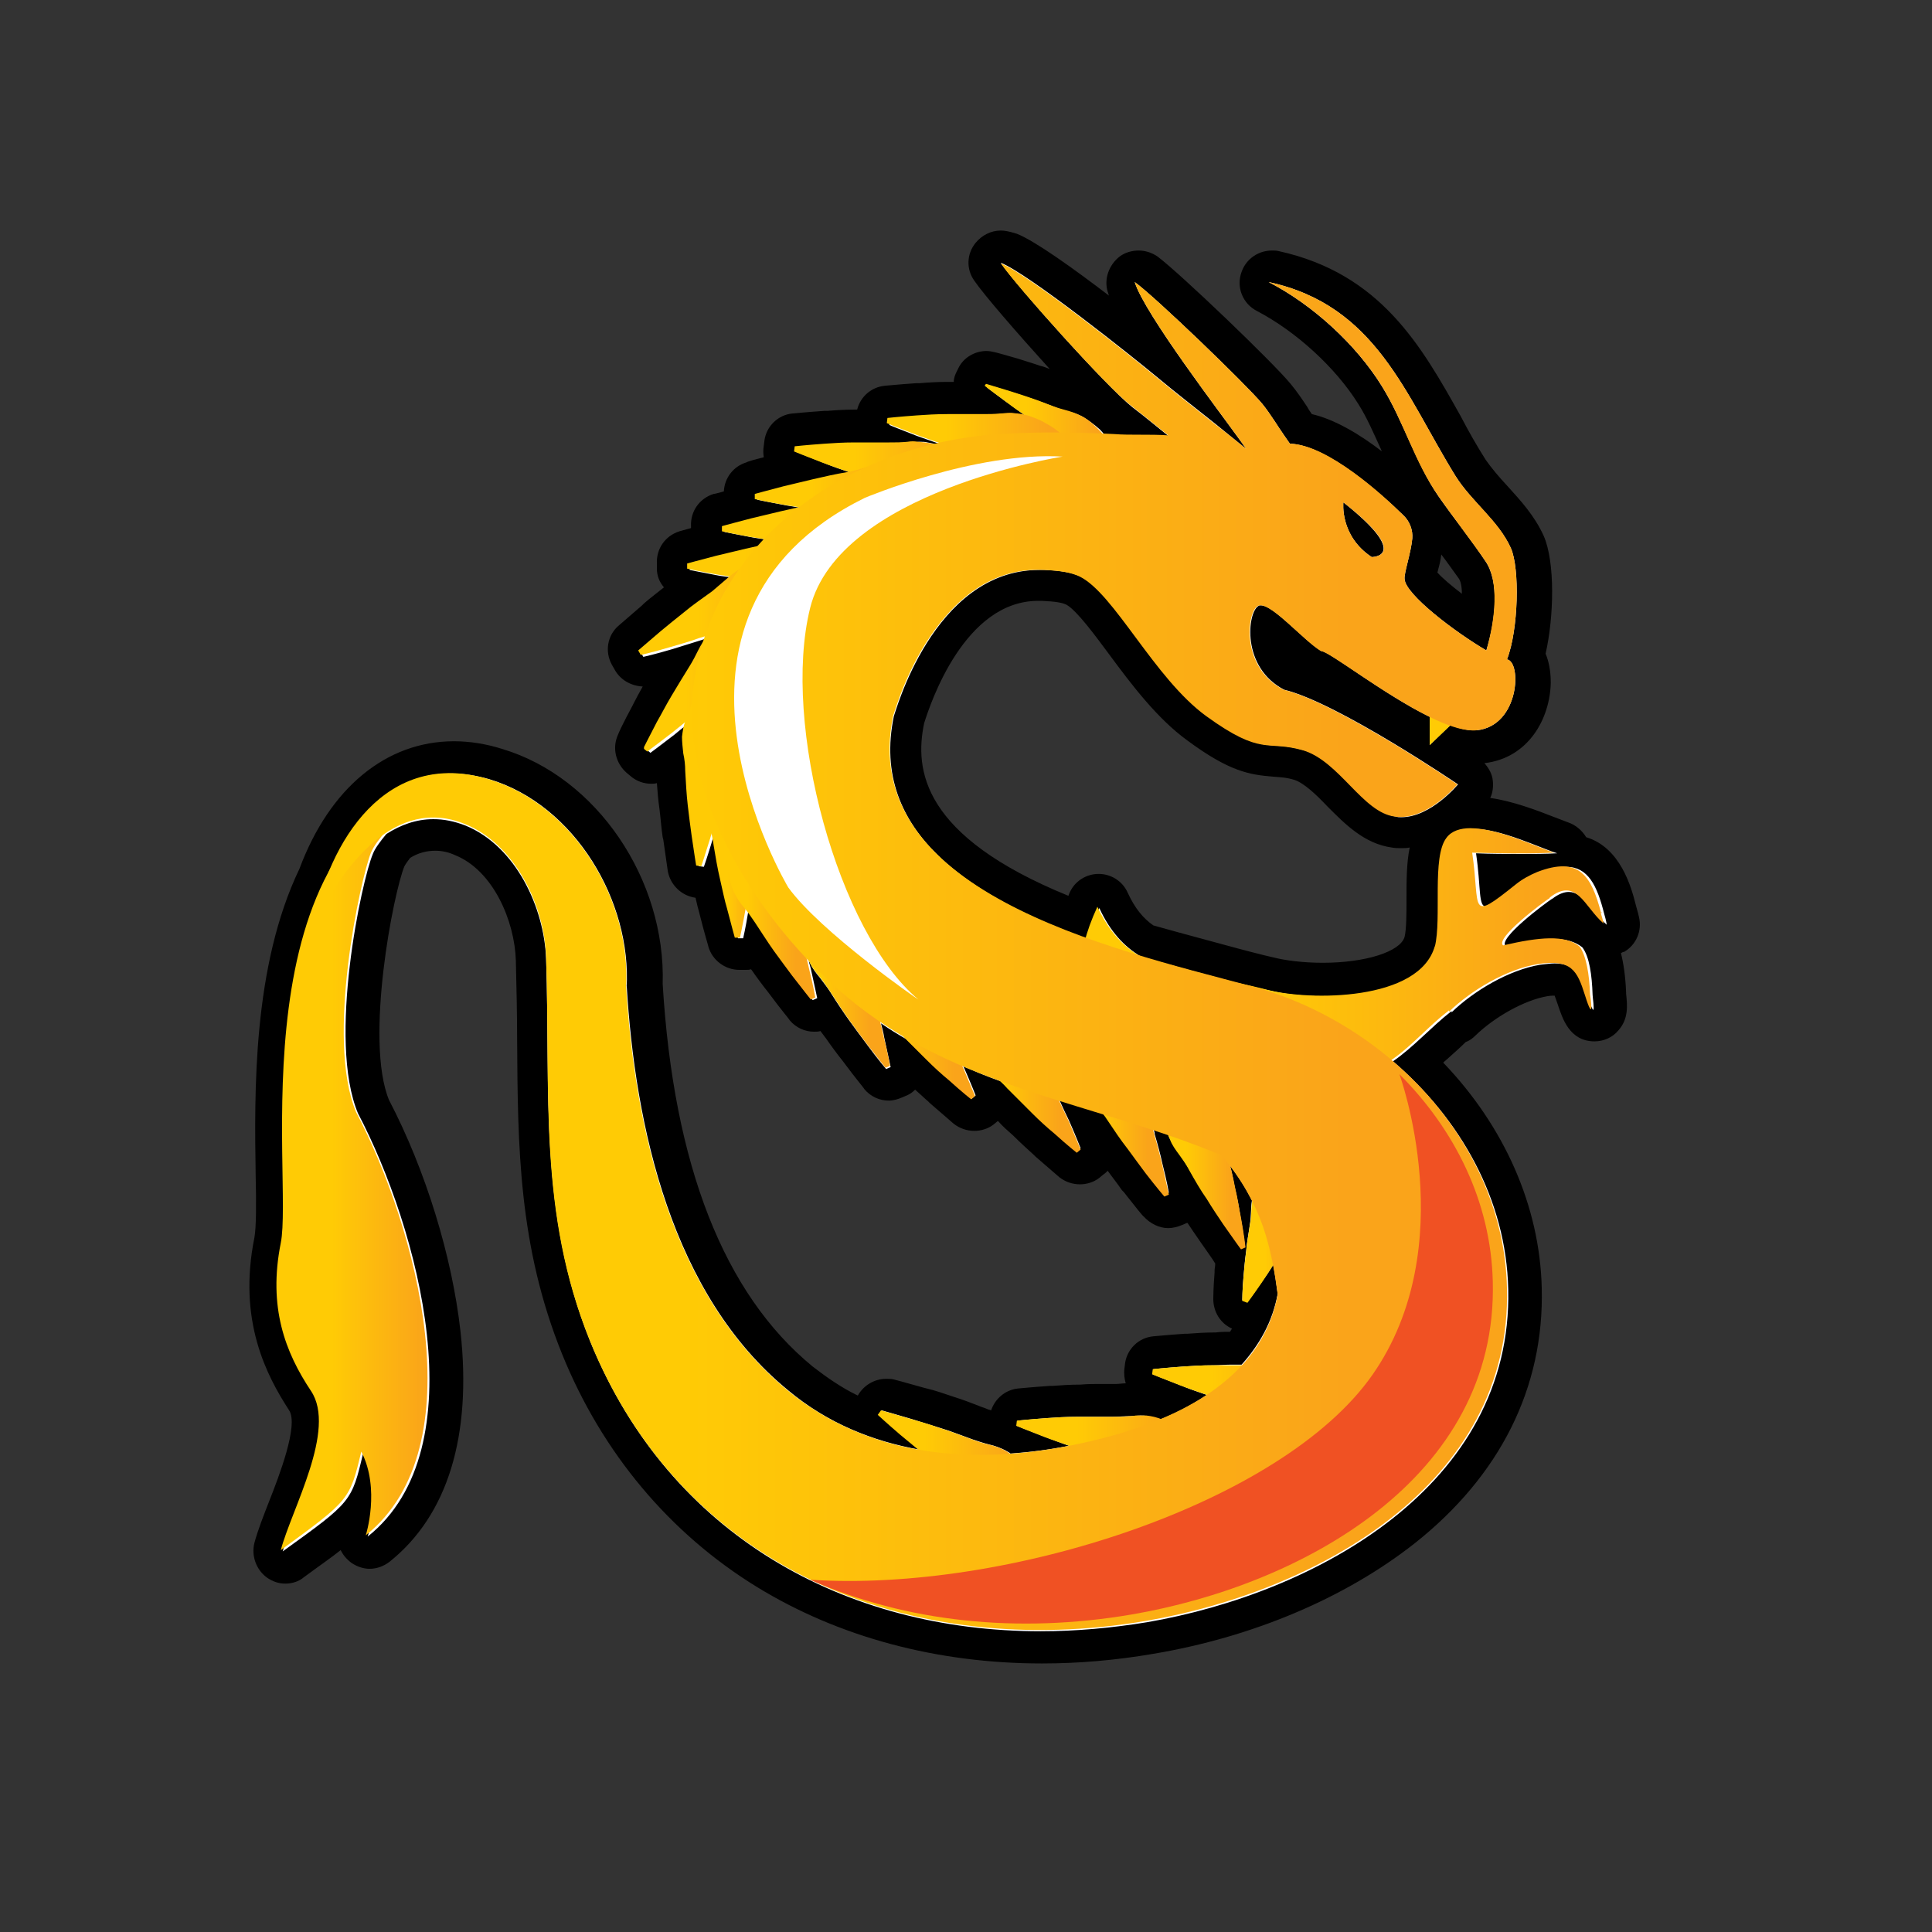 <?xml version="1.0" encoding="utf-8"?>
<!-- Generator: Adobe Illustrator 19.1.0, SVG Export Plug-In . SVG Version: 6.00 Build 0)  -->
<svg version="1.1" id="Layer_1" xmlns="http://www.w3.org/2000/svg" xmlns:xlink="http://www.w3.org/1999/xlink" x="0px" y="0px"
	 width="300px" height="300px" viewBox="-361 363 300 300" style="enable-background:new -361 363 300 300;" xml:space="preserve">
<rect x="-361" y="363" width="300" height="300" fill="#333333" stroke="none"/>
<path style="fill:#FFFFFF;" d="M-199.7,618.6c-33.4,0-60.4-17.4-72.2-46.4c-6.6-16.3-6.7-31.7-6.8-47.9c0-4-0.1-8.2-0.2-12.5
	c-0.2-7.1-4.1-15.7-11-18.5c-1.4-0.6-2.8-0.9-4.1-0.9c-1.9,0-3.7,0.6-5.6,1.7c-1,1.2-1.4,1.9-1.5,2.2c-1.5,3.6-6.8,27.6-2.4,38.3
	c10,18.9,19,54.2,0.8,68.7c-0.5,0.4-1,0.5-1.6,0.5c-0.5,0-1-0.1-1.4-0.4c-0.9-0.6-1.3-1.8-1-2.8c0,0,0.4-1.2,0.6-2.9
	c-1.8,2.1-4.6,4.2-9.9,8c-0.4,0.3-1,0.5-1.5,0.5c-0.5,0-1-0.1-1.4-0.4c-0.9-0.6-1.3-1.7-1-2.7c0.5-1.8,1.3-3.9,2.2-6.2
	c2.1-5.5,5.1-13.1,2.8-16.4c-3.6-5.4-7.4-13.1-5-24.9c0.4-1.8,0.3-5.7,0.2-10.2c-0.2-12.7-0.5-31.9,6.6-46.6
	c4.3-11.6,12.2-18.3,21.7-18.3c2.2,0,4.5,0.4,6.8,1c13.4,4,23.6,19.2,23.1,34.1c1.7,28.9,9.9,49.5,24.2,61.3c3,2.5,6.4,4.5,10.1,6
	c-0.1-0.5,0-1,0.3-1.5l0.4-0.7c0.4-0.8,1.3-1.3,2.2-1.3c0.2,0,0.4,0,0.6,0.1c0.1,0,1.9,0.5,4.6,1.3l0.4,0.1c1.3,0.4,2.7,0.8,4.2,1.3
	c1.2,0.4,2.5,0.9,3.8,1.3l1.3,0.5c0.7,0.3,1.5,0.5,2.4,0.7c0.4,0.1,0.9,0.2,1.4,0.4c-0.1-0.4-0.2-0.8-0.1-1.3l0.1-0.8
	c0.2-1.1,1.1-2,2.2-2.1c0.1,0,2-0.2,4.8-0.4l0.5,0c1.3-0.1,2.8-0.1,4.3-0.2c0.9,0,1.8-0.1,2.8-0.1l2.6,0c0.8,0,1.6,0,2.5-0.1
	c0.6,0,1.2-0.1,1.8-0.1c0.5,0,1,0,1.4,0.1c0.5,0.1,1,0.2,1.6,0.3c0.5-0.2,0.9-0.4,1.4-0.6c-2.1-0.8-3.4-1.4-3.4-1.4
	c-1-0.4-1.7-1.5-1.5-2.7l0.1-0.8c0.2-1.1,1.1-2,2.2-2.1c0.1,0,2-0.2,4.8-0.4l0.5,0c1.3-0.1,2.8-0.1,4.3-0.2c0.9,0,1.9-0.1,2.9-0.1
	l0.4,0c1.3-1.5,2.3-3.2,3-4.9c-0.3,0.1-0.7,0.2-1,0.2c-0.3,0-0.6,0-0.8-0.1l-0.8-0.3c-1-0.4-1.7-1.3-1.7-2.4c0-0.1,0-1.6,0.2-3.9
	l0-0.4c0.1-0.6,0.1-1.3,0.2-2.1c-0.1-0.1-0.1-0.1-0.2-0.2c0-0.1-1.2-1.6-2.7-3.9l-0.2-0.3c-0.7-1.1-1.6-2.4-2.4-3.7
	c-0.4-0.6-0.7-1.2-1.1-1.8c-0.1,0.9-0.6,1.7-1.4,2.1l-0.7,0.3c-0.3,0.2-0.7,0.2-1.1,0.2c-0.7,0-1.4-0.3-1.9-0.9
	c-0.1-0.1-1.3-1.5-3-3.7l-0.3-0.3c-0.8-1-1.7-2.2-2.6-3.5c-0.8-1-1.6-2.2-2.3-3.3c0,0-0.8-1.2-0.9-1.3c0,0-0.8-0.2-0.8-0.3
	c0.7,1.5,1,2.5,1,2.5c0.4,1.1,0.1,2.3-0.9,2.9l-0.6,0.5c-0.4,0.3-1,0.5-1.5,0.5c-0.6,0-1.1-0.2-1.6-0.6c-0.1-0.1-1.5-1.2-3.6-3.1
	l-0.3-0.3c-1-0.9-2.1-1.9-3.2-3c-0.9-0.9-1.9-1.9-2.9-2.8l-1-1c-0.2-0.2-0.4-0.3-0.5-0.5c0,0-0.1,0-0.1,0c0,0.8-0.4,1.5-1,2
	l-0.6,0.5c-0.4,0.3-1,0.5-1.5,0.5c-0.6,0-1.1-0.2-1.6-0.6c-0.1-0.1-1.5-1.2-3.6-3.1l-0.3-0.3c-1-0.9-2.1-1.9-3.3-3
	c-0.5-0.5-1-0.9-1.5-1.4c0,0.2,0.1,0.3,0.1,0.3c0.2,1.1-0.4,2.2-1.4,2.7l-0.7,0.3c-0.3,0.2-0.7,0.2-1.1,0.2c-0.7,0-1.4-0.3-1.9-0.9
	c-0.1-0.1-1.3-1.5-2.9-3.8l-0.2-0.3c-0.8-1.1-1.7-2.3-2.6-3.6c-0.6-0.9-1.3-1.9-1.9-2.8c-0.1,0-0.1,0.1-0.2,0.1l-0.7,0.3
	c-0.3,0.2-0.7,0.2-1.1,0.2c-0.7,0-1.4-0.3-1.9-0.9c-0.1-0.1-1.3-1.5-2.9-3.8l-0.2-0.3c-0.8-1.1-1.7-2.3-2.6-3.6
	c-0.4-0.6-0.9-1.2-1.3-1.9c-0.4,0.5-1.1,0.8-1.7,0.8c0,0-0.9,0-0.9,0c-1.1,0-2.1-0.7-2.4-1.8c0-0.1-0.6-1.9-1.2-4.6l-0.1-0.4
	c-0.3-1.3-0.7-2.7-1-4.3c0,0,0,0,0,0c-0.2,0-0.4,0.1-0.6,0.1c-0.1,0-0.1,0-0.2,0l-0.8-0.1c-1.1-0.1-2.1-0.9-2.3-2
	c0-0.1-0.4-1.9-0.7-4.7l-0.1-0.5c-0.2-1.3-0.3-2.7-0.5-4.3c-0.2-1.3-0.3-2.7-0.3-4l-0.1-1.4c-0.1-0.7-0.1-1.5-0.3-2.3
	c-1,0.7-1.6,1.1-1.6,1.2c-0.4,0.3-0.9,0.5-1.4,0.5c-0.6,0-1.1-0.2-1.6-0.6l-0.6-0.5c-0.9-0.7-1.1-2-0.7-3c0-0.1,0.8-1.8,2.2-4.3
	l0.2-0.4c0.6-1.2,1.3-2.5,2.1-3.9c0.6-1.1,1.3-2.3,2.1-3.5l0.2-0.3c-2.6,0.8-4.4,1.2-4.5,1.2c-0.2,0-0.4,0.1-0.6,0.1
	c-0.9,0-1.8-0.5-2.2-1.3l-0.4-0.7c-0.5-1-0.3-2.2,0.5-3c0.1-0.1,1.5-1.3,3.6-3.1l0.3-0.3c1-0.8,2.2-1.8,3.4-2.8
	c0.9-0.7,1.8-1.4,2.8-2.1c-0.8-0.2-1.2-0.3-1.3-0.3c-1.1-0.2-1.9-1.2-2-2.3l0-0.8c0-1.1,0.7-2.2,1.8-2.5c0.1,0,1.7-0.5,4.1-1.1
	c-0.3-0.4-0.5-0.9-0.5-1.4l0-0.8c0-1.1,0.7-2.2,1.8-2.5c0.1,0,1.4-0.4,3.5-1c-0.1-0.2-0.1-0.5-0.1-0.7l0-0.8c0-1.1,0.7-2.2,1.8-2.5
	c0.1,0,1.9-0.6,4.6-1.3c0,0,1.3-0.3,1.7-0.4c-0.3-0.1-0.4-0.2-0.5-0.2c-1-0.4-1.7-1.5-1.5-2.7l0.1-0.8c0.2-1.1,1.1-2,2.2-2.1
	c0.1,0,2-0.2,4.8-0.4l0.5,0c1.3-0.1,2.8-0.1,4.3-0.2c0.8,0,1.6,0,2.5-0.1c0-0.3-0.1-0.5,0-0.8l0.1-0.8c0.2-1.1,1.1-2,2.2-2.1
	c0.1,0,2-0.2,4.8-0.4l0.5,0c1.3-0.1,2.8-0.1,4.3-0.2c0.9,0,1.8,0,2.8,0l1.4,0c-0.9-0.7-1.2-2-0.6-3.1l0.2-0.4
	c0.4-0.8,1.3-1.4,2.2-1.4c0.2,0,0.4,0,0.6,0.1c0.1,0,1.4,0.4,3.4,1l0.3,0.1c0.9,0.3,2,0.6,3.1,1c0.9,0.3,1.9,0.7,2.9,1l1,0.4
	c0.5,0.2,1,0.3,1.5,0.5c0.8,0.2,1.7,0.5,2.6,0.9c1.6,0.8,2.8,1.9,3.5,2.6c0.1,0.1,0.2,0.2,0.3,0.3c0.2,0,0.4,0,0.6,0
	c0.3,0,0.6,0,1,0c-0.1-0.1-0.1-0.1-0.2-0.2c-3.7-2.8-18-18.8-20.5-22.6c-0.6-0.9-0.6-2.1,0.1-3c0.5-0.6,1.2-0.9,2-0.9
	c0.3,0,0.6,0.1,0.9,0.2c4.8,1.9,20.9,14.9,24.3,17.6c-3.4-4.9-6.1-9.2-6.8-11.6c-0.3-1,0.1-2.1,0.9-2.8c0.4-0.3,0.9-0.5,1.5-0.5
	c0.5,0,1,0.2,1.5,0.5c3.3,2.4,17.7,16.2,20.2,19.3c0.9,1.1,1.7,2.3,2.4,3.4c0.4,0.6,0.8,1.3,1.3,1.9l0,0.1c6.2,1,13.9,7.7,18,11.8
	c1.5,1.4,2.2,3.4,2.1,5.5c-0.1,1.4-0.5,3-0.8,4.3c-0.1,0.5-0.3,1.2-0.4,1.6c0.7,1.3,4.4,4.5,8.6,7.3c0.7-3.6,0.5-6.9-0.5-8.4
	c-1.1-1.7-2.5-3.6-3.9-5.4c-1.1-1.5-2.3-3.1-3.4-4.7c-2.2-3.1-3.7-6.5-5.1-9.7c-1.2-2.6-2.3-5.1-3.7-7.5c-3.7-6-10.1-11.9-16.6-15.3
	c-1.1-0.6-1.6-1.9-1.2-3.1c0.4-1,1.3-1.6,2.4-1.6c0.2,0,0.4,0,0.5,0.1c14.7,3.2,20.7,14,26.6,24.3c1.3,2.3,2.6,4.6,4,6.9
	c1,1.6,2.3,3,3.6,4.5c1.9,2.1,3.9,4.3,5.1,7c1.6,3.5,1.5,12.2,0,17.6c0.6,0.9,1,2.3,0.9,4.1c-0.1,4.5-2.7,9.6-8.2,10.1
	c-0.2,0-0.5,0-0.8,0c-0.9,0-1.9-0.1-2.9-0.4l-1.8,1.7c2.1,1.4,3.5,2.3,3.7,2.4c0.6,0.4,1,1,1.1,1.7c0.1,0.7-0.1,1.4-0.5,1.9
	c-0.5,0.6-5.1,6-10.8,6c-0.4,0-0.8,0-1.2-0.1c-3.4-0.5-6-3.1-8.5-5.6c-2-2-4.1-4.1-6.2-4.8c-1.6-0.5-2.6-0.5-3.8-0.6
	c-3.3-0.2-5.9-0.7-12-5.1c-4.4-3.2-8.2-8.3-11.5-12.8c-2.8-3.7-5.6-7.5-7.7-8.6c-1.2-0.5-2.6-0.7-4.7-0.8c-0.2,0-0.4,0-0.7,0
	c-3.2,0-14.3,1.5-20.1,20.7c0,0,0,0.1,0,0.1c-2.6,13,5.7,22.8,26.1,30.7c0.3-0.9,0.7-1.8,1.1-2.6c0.4-0.9,1.3-1.4,2.3-1.4h0
	c1,0,1.9,0.6,2.3,1.4c1.4,2.9,3,4.9,5.2,6.3c4.8,1.4,9.5,2.7,13.6,3.8l1.9,0.5c1.5,0.3,2.8,0.6,4,0.9c2,0.5,4.9,0.8,7.7,0.8
	c6.5,0,14-1.5,15.2-5.9c0.3-1.4,0.3-3.9,0.3-6.4c0-4.5,0-8.8,1.8-11.2c0.9-1.2,2.6-2.5,5.9-2.5c3.8,0,8.2,1.8,11.5,3
	c0.9,0.4,1.7,0.7,2.2,0.8c0.9,0.3,1.6,1.1,1.7,2c5,0.7,6.4,6.1,7.2,9c0.3,1.1,0.5,1.8,0.5,1.8c0.2,1.1-0.2,2.1-1.1,2.7
	c-0.4,0.2-0.8,0.4-1.3,0.4c-0.6,0-1.2-0.2-1.6-0.6c-1-0.8-1.8-1.8-2.4-2.7c-0.5-0.7-1.4-1.8-1.8-1.9c0,0-0.2,0-0.7,0.4
	c-0.1,0.1-0.3,0.3-0.5,0.4c-0.5,0.3-1.3,0.9-2.3,1.7c0.4,0,0.7,0,1.1,0c2.6,0,4.7,0.6,6.2,1.9c0.1,0.1,0.2,0.2,0.3,0.3
	c1.3,1.7,2,4.5,2.2,8.8c0,0,0,0.2,0,0.3c0.2,1.7,0.3,2.8-0.6,3.8c-0.5,0.5-1.2,0.8-1.9,0.8c-2,0-2.6-1.8-3.3-3.9
	c-1-3.2-1.3-3.2-2.7-3.2c-0.5,0-1.1,0.1-1.8,0.2c-4.6,0.7-9.6,3.9-12.5,6.7c-0.3,0.3-0.7,0.5-1,0.6c-1.1,0.9-2.1,1.8-3.1,2.7
	c-0.9,0.8-1.8,1.7-2.8,2.5c10.2,9.7,16.2,22.3,16.5,35.1c0.7,30.5-28.7,49.2-58.2,54.2C-188.5,618.1-194.2,618.6-199.7,618.6
	 M-129.4,497.9c0.1,0.7,0.1,1.4,0.2,2c0,0,0,0.1,0,0.1c0.8-0.6,1.6-1.3,2.2-1.7c0.1-0.1,0.3-0.2,0.4-0.3
	C-127.5,497.9-128.5,497.9-129.4,497.9 M-160.8,467.7c5.1,1.3,13.1,5.9,19.2,9.7v-1.6c-3.7-2-7.6-4.6-10.6-6.6
	c-1.7-1.1-3.6-2.4-4.2-2.7c-0.3-0.1-0.5-0.2-0.8-0.3c-1.3-0.8-2.8-2.1-4.4-3.5c-0.8-0.7-2-1.8-2.9-2.5c-0.1,0.8-0.1,1.9,0.2,3.1
	C-163.6,465.2-162.5,466.7-160.8,467.7"/>
<path d="M-205.6,403.8c4.3,1.7,20.6,14.7,24.2,17.7c3,2.5,6.1,4.9,9.1,7.3c1.6,1.3,3.2,2.6,4.8,3.9c-0.2-0.3-0.5-0.7-0.7-1
	c-3-4.2-15.1-20-16.6-24.9c3.2,2.3,17.3,15.9,19.8,18.9c1.3,1.6,2.4,3.5,3.6,5.2c0.2,0.3,0.5,0.7,0.7,1l0.1,0
	c5.8,0.3,14.2,7.9,17.6,11.2c0.9,0.9,1.4,2.2,1.3,3.5c-0.2,2.2-1.3,5.4-1.2,6.3c0.1,2.4,7.9,8.3,12.7,11.1c1.5-4.9,2-10.7-0.1-13.8
	c-2.1-3.2-5-6.8-7.3-10.1c-3.7-5.4-5.4-11.6-8.8-17.1c-4-6.5-10.8-12.7-17.6-16.2c16.7,3.6,21.2,17.5,29,30.1c2.5,4,6.7,7,8.6,11.2
	c1.4,3.1,1.2,12.7-0.6,17.3c2.3,0.3,2,10.3-4.7,11c-0.2,0-0.3,0-0.5,0c-1,0-2.3-0.3-3.6-0.8l-3.2,3.1v-4.4
	c-7.2-3.5-15.6-10.2-16.8-10.2c-2.7-1.6-7.4-7.1-9.4-7.1c-0.2,0-0.3,0-0.4,0.1c-1.7,1-2.7,9.5,4,13c8.3,2,27,14.7,27,14.7
	s-4.2,5.1-8.8,5.1c-0.3,0-0.6,0-0.8-0.1c-5-0.7-8.7-8.7-14.3-10.3c-5.7-1.7-6.3,1-15-5.3c-8.1-5.9-14.3-19-19.7-21.7
	c-1.4-0.6-3-0.9-5.6-1c-0.3,0-0.5,0-0.8,0c-16.6,0-22.5,22.7-22.6,22.7c0,0,0,0,0,0c-3.8,18.2,12.3,28.2,30.1,34.6
	c0.4-1.5,1-3.1,1.8-4.8c1.7,3.7,3.9,6,6.4,7.5c5.7,1.7,11.2,3.1,16,4.4c1.3,0.3,2.6,0.6,4,0.9c2,0.5,5.1,0.9,8.4,0.9
	c7.3,0,15.9-1.8,17.6-7.7c1.1-4.4-0.5-13.8,1.8-16.8c0.9-1.1,2.2-1.5,3.9-1.5c4.3,0,10.4,3,13,3.8c-1.8,0.1-3.7,0.1-5.5,0.1
	c-2.4,0-4.8,0-7.1-0.1c0.8,5.4,0.3,8.3,1.6,8.3c0.8,0,2.3-1.1,5.2-3.4c1-0.8,2.1-1.5,3.3-1.9c1.6-0.6,2.9-0.9,3.9-0.9
	c3.4,0,4.8,2.9,5.9,7.3c0.3,1,0.4,1.7,0.4,1.7c-2.3-2-3.6-5.1-5.9-5.1c-0.7,0-1.6,0.3-2.6,1.1c0,0,0,0,0,0s0,0,0,0
	c0,0,0.1-0.1,0.1-0.1s0,0,0,0c-1.1,0.7-8.6,6.3-7.3,7.4c2.9-0.7,5.4-1.1,7.4-1.1c1.9,0,3.4,0.4,4.5,1.3c1.1,1.4,1.5,4.3,1.6,7.4
	c0,0.3,0.3,2.3,0.1,2.3c-0.1,0-0.4-0.6-0.9-2.2c-1-3.1-1.8-5-5.1-5c-0.6,0-1.3,0.1-2.2,0.2c-4.9,0.8-10.4,4.1-13.8,7.4
	c0,0,0-0.1,0-0.2c-3.2,2.5-5.9,5.6-9.1,7.8c10.4,8.9,17.6,21.4,17.9,35.4c0.7,30.5-29.9,47.2-56.1,51.7c-5.5,0.9-11,1.4-16.5,1.4
	c-30.3,0-57.6-14.8-69.9-44.9c-8.1-20-6.2-38.7-6.9-59.5c-0.3-8-4.7-17.5-12.5-20.7c-1.8-0.7-3.4-1-5-1c-2.7,0-5.1,0.9-7.3,2.3
	c-1,1.2-1.8,2.3-2.1,3.1c-1.7,4-7.1,28.9-2.3,40.3c9.3,17.7,18.7,52,1.5,65.7c0,0,2.3-7.2-0.7-13c-1.8,7.6-1.8,7.6-12.5,15.3
	c1.7-6.3,8.7-18.7,4.7-24.7s-6.7-13-4.7-23c1.4-7.2-3-36.6,6.7-56.3c3.4-9.1,9.8-16.8,19.4-16.8c1.9,0,3.9,0.3,6,0.9
	c13.3,4,22.1,19,21.3,32.4l0,0.1c0,0,0,0,0-0.1l0-0.6c1.3,22.2,7,48.3,25.1,63.1c6.1,5.1,13.1,7.9,20.4,9.2c-1-0.8-1.9-1.6-2.8-2.3
	c-2.1-1.8-3.5-3.1-3.5-3.1l0.4-0.7c0,0,1.8,0.5,4.5,1.3c1.3,0.4,2.9,0.9,4.5,1.4c1.7,0.5,3.4,1.2,5.1,1.8c0.9,0.3,1.8,0.6,2.6,0.8
	c0.9,0.2,1.7,0.5,2.5,0.9c0.3,0.2,0.6,0.3,0.8,0.5c3-0.2,6.1-0.6,9.1-1.2c-1.4-0.5-2.7-1-3.8-1.4c-2.6-1-4.3-1.7-4.3-1.7l0.1-0.8
	c0,0,1.9-0.2,4.6-0.4c1.4-0.1,3-0.2,4.7-0.2c0.9,0,1.8,0,2.8,0c0.8,0,1.6,0,2.4,0c0.1,0,0.1,0,0.2,0c0.9,0,1.8-0.1,2.8-0.1
	c0.5,0,1.1-0.1,1.6-0.1c0.4,0,0.7,0,1.1,0.1c0.7,0.1,1.4,0.3,2,0.5c2.5-1,5-2.3,7.2-3.8c-1.5-0.5-2.9-1-4.1-1.5
	c-2.6-1-4.3-1.7-4.3-1.7l0.1-0.8c0,0,1.9-0.2,4.6-0.4c1.4-0.1,3-0.2,4.7-0.2c0.9,0,1.9-0.1,2.8-0.1c0.5,0,1,0,1.6,0
	c2.7-3,4.8-6.6,5.6-11c-0.2-1.5-0.4-3-0.7-4.5c-0.6,1-1.2,1.9-1.8,2.7c-1.3,1.9-2.2,3.1-2.2,3.1l-0.8-0.3c0,0,0-1.5,0.2-3.8
	c0.1-1.1,0.2-2.4,0.4-3.8c0.1-1.4,0.4-2.8,0.6-4.3c0.2-1.2,0.1-2.5,0.3-3.6c-0.9-1.8-2-3.6-3.4-5.4c0.3,1.1,0.5,2.1,0.7,3.2
	c0.4,1.7,0.7,3.3,0.9,4.6c0.5,2.7,0.7,4.6,0.7,4.6l-0.7,0.3c0,0-1.1-1.5-2.7-3.8c-0.8-1.2-1.7-2.5-2.6-4c-0.9-1.4-1.9-3-2.8-4.6
	c-0.5-0.8-1-1.6-1.5-2.3c-0.5-0.7-1-1.5-1.4-2.3c-0.1-0.2-0.1-0.4-0.2-0.6c-0.8-0.3-1.5-0.5-2.3-0.8c0.1,0.3,0.2,0.5,0.2,0.8
	c0.5,1.7,0.9,3.2,1.2,4.6c0.7,2.7,1,4.5,1,4.5l-0.7,0.3c0,0-1.2-1.4-2.9-3.6c-0.8-1.1-1.8-2.4-2.8-3.8c-1-1.4-2-2.9-3.1-4.4
	c-0.2-0.3-0.4-0.6-0.6-0.8c-2.3-0.7-4.6-1.4-6.9-2.1c0.5,1.1,1,2.2,1.5,3.2c1.1,2.5,1.8,4.3,1.8,4.3l-0.6,0.5c0,0-1.5-1.2-3.5-3
	c-1-0.9-2.2-2-3.5-3.2c-1.3-1.2-2.5-2.5-3.8-3.8c-0.3-0.3-0.6-0.6-1-0.9c-2-0.7-3.9-1.5-5.8-2.3c0,0.1,0.1,0.1,0.1,0.2
	c1.1,2.5,1.8,4.3,1.8,4.3l-0.6,0.5c0,0-1.5-1.2-3.5-3c-1-0.9-2.2-2-3.5-3.2c-1-0.9-2.1-2-3.1-3c-1.4-0.8-2.7-1.6-4-2.5
	c0.2,0.8,0.4,1.5,0.5,2.2c0.6,2.7,1,4.6,1,4.6l-0.7,0.3c0,0-1.2-1.4-2.9-3.7c-0.8-1.1-1.8-2.4-2.8-3.8c-1-1.4-2-2.9-3-4.5
	c-0.5-0.8-1.1-1.5-1.6-2.2c-0.6-0.7-1.1-1.4-1.5-2.2c0,0,0-0.1,0-0.1c-0.1-0.1-0.2-0.2-0.2-0.2c0.1,0.4,0.2,0.7,0.3,1.1
	c0.6,2.7,1,4.6,1,4.6l-0.7,0.3c0,0-1.2-1.4-2.9-3.7c-0.8-1.1-1.8-2.4-2.8-3.8c-1-1.4-2-2.9-3-4.5c-0.4-0.6-0.9-1.2-1.3-1.8
	c-0.4,2.5-0.8,4.2-0.8,4.2l-0.8,0c0,0-0.5-1.8-1.2-4.5c-0.3-1.3-0.7-2.9-1.1-4.6c-0.4-1.7-0.7-3.5-1-5.3c-0.1-0.6-0.3-1.2-0.4-1.8
	c-0.1,0.2-0.1,0.5-0.2,0.7c-0.8,2.7-1.4,4.4-1.4,4.4l-0.8-0.1c0,0-0.3-1.8-0.7-4.6c-0.2-1.4-0.4-3-0.6-4.7c-0.2-1.7-0.3-3.5-0.4-5.4
	c-0.1-0.9-0.2-1.8-0.3-2.7c-0.1-0.9-0.3-1.8-0.2-2.6c0-0.7,0.2-1.3,0.3-1.9c-0.7,0.5-1.3,1-1.9,1.5c-2.2,1.7-3.7,2.8-3.7,2.8
	l-0.6-0.5c0,0,0.8-1.7,2.1-4.1c0.7-1.2,1.4-2.6,2.3-4.1c0.8-1.5,1.8-3.1,2.8-4.6c0.5-0.8,0.9-1.6,1.3-2.4c0.2-0.3,0.3-0.6,0.5-0.9
	c0.1-0.4,0.2-0.8,0.4-1.2c-0.3,0.1-0.6,0.2-0.9,0.3c-1.6,0.5-3.2,1-4.5,1.4c-2.7,0.8-4.5,1.2-4.5,1.2l-0.4-0.7c0,0,1.4-1.3,3.5-3
	c1.1-0.9,2.3-1.9,3.7-3c1.3-1.1,2.8-2.1,4.3-3.2c0.7-0.5,1.4-1.1,2.1-1.8c0.2-0.2,0.5-0.4,0.7-0.6c-0.7-0.1-1.4-0.2-2.1-0.3
	c-2.7-0.5-4.6-0.9-4.6-0.9l0-0.8c0,0,1.8-0.5,4.5-1.2c1.4-0.3,2.9-0.7,4.6-1.1c0.6-0.1,1.2-0.3,1.8-0.4c0.3-0.4,0.7-0.8,1.1-1.2
	c-0.7-0.1-1.4-0.2-2-0.3c-2.7-0.5-4.6-0.9-4.6-0.9l0-0.8c0,0,1.8-0.5,4.5-1.2c1.3-0.3,2.9-0.7,4.6-1.1c1-0.2,2-0.4,3-0.6
	c-0.8-0.1-1.6-0.3-2.4-0.4c-2.7-0.5-4.6-0.9-4.6-0.9l0-0.8c0,0,1.8-0.5,4.5-1.2c1.4-0.3,2.9-0.7,4.6-1.1c1.7-0.4,3.5-0.7,5.3-1.1
	c0,0,0.1,0,0.1,0c-1.5-0.5-2.9-1-4.1-1.5c-2.6-1-4.3-1.7-4.3-1.7l0.1-0.8c0,0,1.9-0.2,4.6-0.4c1.4-0.1,3-0.2,4.7-0.2
	c0.9,0,1.8,0,2.8,0c0.8,0,1.6,0,2.4,0c0.1,0,0.1,0,0.2,0c0.9,0,1.8-0.1,2.8-0.1c0.5,0,1.1-0.1,1.6-0.1c0.4,0,0.7,0,1.1,0.1
	c0.6,0.1,1.1,0.2,1.6,0.4c0.2,0,0.3-0.1,0.5-0.1c-1.4-0.5-2.6-0.9-3.7-1.3c-2.6-1-4.3-1.7-4.3-1.7l0.1-0.8c0,0,1.9-0.2,4.6-0.4
	c1.4-0.1,3-0.2,4.7-0.2c0.9,0,1.8-0.1,2.8-0.1c0.8,0,1.6,0,2.4,0c0.1,0,0.1,0,0.2,0c0.9,0,1.8-0.1,2.8-0.1c0.5,0,1.1-0.1,1.6-0.1
	c0.4,0,0.7,0,1.1,0.1c0.3,0,0.6,0.1,0.9,0.2c-0.1-0.1-0.2-0.1-0.3-0.2c-1.1-0.8-2-1.5-2.9-2.1c-1.7-1.3-2.8-2.1-2.8-2.1l0.2-0.4
	c0,0,1.4,0.4,3.3,1c1,0.3,2.2,0.7,3.4,1.1c1.2,0.4,2.5,0.9,3.8,1.4c1.3,0.5,2.7,0.7,3.9,1.3c1.1,0.6,2.1,1.4,2.9,2.1
	c0.3,0.3,0.6,0.7,0.9,1c0.6,0,1.1,0.1,1.7,0.1c2.4,0.1,5.4,0,8.4,0.2c-2-1.6-3.9-3.2-6-4.8C-189.1,423.1-203.2,407.4-205.6,403.8
	 M-148,449.5c0,0,6.3,0-4.4-8.5C-152.4,441-153,446.2-148,449.5 M-132.5,493.5c0.1-0.2,0.1-0.3,0.1-0.3c0,0-0.1,0-0.1,0.1
	C-132.5,493.3-132.5,493.4-132.5,493.5 M-134.5,495.3L-134.5,495.3c0.1,0,0.3,0,0.5,0c0.1,0,0.3,0,0.3,0c-0.1,0-0.1,0-0.2,0
	c-0.1,0-0.3,0-0.4,0C-134.4,495.3-134.5,495.3-134.5,495.3 M-138.2,509.9C-138.2,510-138.2,510-138.2,509.9L-138.2,509.9
	C-138.2,509.9-138.2,510-138.2,509.9C-138.2,510-138.2,509.9-138.2,509.9C-138.2,509.9-138.2,509.9-138.2,509.9
	C-138.2,509.9-138.2,509.9-138.2,509.9 M-205.6,398.8c-1.5,0-2.9,0.7-3.9,1.9c-1.4,1.7-1.5,4.1-0.2,5.9c1.5,2.2,6.8,8.3,11.7,13.7
	c-0.5-0.2-1-0.4-1.5-0.5c-1.1-0.4-2.2-0.7-3.1-1l-0.3-0.1c-2.1-0.6-3.5-1-3.6-1c-0.4-0.1-0.9-0.2-1.3-0.2c-1.8,0-3.6,1-4.4,2.7
	l-0.2,0.4c-0.3,0.6-0.5,1.1-0.5,1.7c-0.3,0-0.7,0-1,0c-1.6,0-3.1,0.1-4.3,0.2l-0.5,0c-2.9,0.2-4.8,0.4-4.9,0.4
	c-2.1,0.2-3.8,1.7-4.3,3.7c-0.1,0-0.2,0-0.3,0c-1.6,0-3.1,0.1-4.3,0.2l-0.5,0c-2.9,0.2-4.8,0.4-4.9,0.4c-2.3,0.2-4.1,2-4.4,4.2
	l-0.1,0.8c-0.1,0.6-0.1,1.2,0,1.8c-1.6,0.4-2.6,0.7-2.7,0.8c-2,0.6-3.4,2.4-3.5,4.5c-1,0.3-1.5,0.4-1.6,0.4c-2.2,0.7-3.6,2.7-3.5,5
	l0,0.3c-1.1,0.3-1.8,0.5-1.8,0.5c-2.2,0.7-3.6,2.7-3.5,5l0,0.8c0,1.1,0.4,2.1,1.1,2.9c-1.1,0.9-2.2,1.7-3.1,2.5l-0.3,0.3
	c-2.2,1.9-3.7,3.2-3.7,3.2c-1.7,1.5-2.1,4-1,6l0.4,0.7c0.9,1.7,2.6,2.6,4.4,2.7c-0.5,0.9-1,1.8-1.4,2.6l-0.2,0.4
	c-1.4,2.6-2.2,4.3-2.2,4.4c-1,2.1-0.4,4.5,1.3,6l0.6,0.5c0.9,0.8,2.1,1.2,3.2,1.2c0.3,0,0.6,0,0.9-0.1c0.1,1.3,0.2,2.7,0.4,4
	c0.2,1.6,0.3,3.1,0.5,4.4l0.1,0.4c0.4,2.9,0.7,4.8,0.7,4.9c0.4,2.1,2.1,3.8,4.3,4.1c0.2,0.9,0.4,1.7,0.6,2.4l0.1,0.4
	c0.7,2.8,1.3,4.7,1.3,4.8c0.6,2.1,2.6,3.6,4.8,3.6c0.1,0,0.1,0,0.2,0l0.8,0c0.3,0,0.6,0,0.8-0.1l0.1,0.1c0.9,1.3,1.8,2.5,2.6,3.5
	l0.3,0.4c1.7,2.3,3,3.8,3,3.9c1,1.2,2.4,1.8,3.8,1.8c0.3,0,0.7,0,1-0.1c0.3,0.4,0.6,0.8,0.9,1.2c0.9,1.3,1.8,2.5,2.6,3.5l0.3,0.4
	c1.7,2.3,3,3.8,3,3.9c1,1.2,2.4,1.8,3.8,1.8c0.7,0,1.4-0.2,2.1-0.5l0.7-0.3c0.5-0.2,0.9-0.5,1.3-0.9c0.7,0.6,1.4,1.3,2,1.8l0.3,0.3
	c2.2,1.9,3.7,3.2,3.7,3.2c0.9,0.7,2,1.1,3.2,1.1c1,0,2.1-0.3,3-1l0.6-0.5c0,0,0,0,0.1,0c0.7,0.8,1.5,1.5,2.3,2.2
	c1.1,1.1,2.2,2.1,3.2,3l0.3,0.3c2.2,1.9,3.7,3.2,3.7,3.2c0.9,0.7,2,1.1,3.2,1.1c1,0,2.1-0.3,3-1l0.6-0.5c0.3-0.2,0.5-0.4,0.7-0.6
	c0.8,1.1,1.6,2.1,2.2,3l0.3,0.3c1.8,2.3,3,3.8,3.1,3.8c1,1.1,2.4,1.8,3.8,1.8c0.7,0,1.5-0.2,2.2-0.5l0.7-0.3c0,0,0,0,0.1,0
	c0.6,0.9,1.2,1.8,1.7,2.5l0.2,0.3c1.1,1.6,2,2.8,2.4,3.5c0,0.4-0.1,0.8-0.1,1.1l0,0.3c-0.2,2.4-0.2,4-0.2,4.1c0,2,1.1,3.8,2.9,4.6
	c-0.1,0.2-0.2,0.3-0.3,0.5c-0.7,0-1.5,0-2.2,0.1c-1.6,0-3.1,0.1-4.4,0.2l-0.4,0c-2.9,0.2-4.8,0.4-4.9,0.4c-2.3,0.2-4.1,2-4.4,4.2
	l-0.1,0.8c-0.1,0.8,0,1.6,0.2,2.3c-0.5,0-1,0.1-1.5,0.1h-0.2l-1.2,0l-1.2,0c-0.8,0-1.9,0-2.9,0.1c-1.6,0-3.1,0.1-4.4,0.2l-0.4,0
	c-2.9,0.2-4.8,0.4-4.9,0.4c-2,0.2-3.6,1.6-4.2,3.4c-0.2-0.1-0.4-0.1-0.6-0.2c-0.4-0.2-0.9-0.3-1.3-0.5c-1.3-0.5-2.6-1-3.9-1.4
	c-1.5-0.5-2.9-1-4.2-1.3l-0.4-0.1c-2.8-0.8-4.7-1.3-4.7-1.3c-0.4-0.1-0.8-0.1-1.2-0.1c-1.8,0-3.5,1-4.4,2.6c-2.5-1.2-4.8-2.8-7-4.5
	c-13.8-11.3-21.6-31.3-23.3-59.4c0.5-16.2-10.2-32.1-24.9-36.5c-2.5-0.8-5.1-1.2-7.5-1.2h0c-10.5,0-19.3,7.2-24,19.8
	c-7.3,15.2-7,34.7-6.8,47.6c0.1,4.2,0.1,8.1-0.2,9.7c-2.6,12.9,1.9,21.4,5.4,26.8c1.5,2.3-1.6,10.3-3.1,14.1
	c-0.9,2.3-1.8,4.6-2.3,6.5c-0.5,2,0.3,4.2,2,5.4c0.9,0.6,1.8,0.9,2.8,0.9c1,0,2.1-0.3,2.9-1c2.3-1.7,4.2-3,5.7-4.2
	c0.4,0.8,0.9,1.4,1.7,2c0.9,0.6,1.9,0.9,2.8,0.9c1.1,0,2.2-0.4,3.1-1.1c9-7.2,12.8-19.5,11-35.8c-1.3-11.6-5.4-25-11.1-35.9
	c-3.8-9.3,0.7-32.2,2.4-36.3c0,0,0.2-0.4,0.9-1.3c1.3-0.8,2.6-1.1,3.9-1.1c1,0,2,0.2,3.1,0.7c5.9,2.4,9.2,10.2,9.4,16.3
	c0.1,4.2,0.2,8.4,0.2,12.4c0.1,16.5,0.2,32,7,48.8c6.2,15.3,16.7,27.8,30.2,36.1c12.7,7.8,28,11.9,44.3,11.9
	c5.7,0,11.5-0.5,17.3-1.5c15.5-2.6,29.8-8.7,40.5-17.1c13.3-10.5,20.2-24.2,19.8-39.7c-0.3-12.7-5.8-25.1-15.3-35
	c0.3-0.3,0.6-0.5,0.9-0.8c0.9-0.8,1.8-1.6,2.6-2.4c0.6-0.2,1.1-0.6,1.5-1c3.1-3,7.7-5.5,11.1-6.1c0.5-0.1,0.9-0.1,1.2-0.1
	c0.1,0.3,0.3,0.8,0.5,1.4c0.7,2.1,1.8,5.7,5.7,5.7c1.4,0,2.8-0.6,3.7-1.7c1.6-1.8,1.4-3.9,1.2-5.7c0-0.1,0-0.2,0-0.2
	c-0.1-2.5-0.4-4.5-0.8-6.1c0.2-0.1,0.3-0.2,0.5-0.2c1.9-1.1,2.8-3.3,2.3-5.4c0-0.1-0.2-0.8-0.5-1.9c-0.7-2.8-2.4-8.9-7.7-10.5
	c-0.6-1-1.6-1.9-2.8-2.3c-0.5-0.2-1.3-0.5-2.1-0.8c-2.8-1.1-6.5-2.5-10-3c0.4-0.8,0.5-1.8,0.4-2.7c-0.1-1-0.6-1.9-1.3-2.7
	c6.9-0.8,10.2-7,10.3-12.5c0-1.8-0.3-3.3-0.8-4.5c1.3-5.7,1.5-14.2-0.3-18.3c-1.4-3.1-3.6-5.5-5.6-7.7c-1.3-1.4-2.5-2.8-3.4-4.1
	c-1.4-2.2-2.7-4.5-3.9-6.8c-6.1-10.9-12.4-22.1-28.2-25.6c-0.4-0.1-0.7-0.1-1.1-0.1c-2.1,0-4,1.3-4.7,3.3c-0.9,2.4,0.2,5,2.4,6.1
	c6.1,3.2,12.2,8.8,15.7,14.4c1.4,2.2,2.4,4.6,3.6,7.2c0,0.1,0.1,0.2,0.1,0.2c-3.5-2.7-7.4-5-10.9-5.8c-0.2-0.3-0.5-0.7-0.7-1.1
	c-0.8-1.2-1.6-2.4-2.6-3.6c-2.7-3.3-17.2-17.2-20.7-19.8c-0.9-0.6-1.9-0.9-2.9-0.9c-1,0-2.1,0.3-2.9,0.9c-1.7,1.3-2.5,3.5-1.9,5.5
	c0.1,0.2,0.1,0.4,0.2,0.6c-5.5-4.2-11.5-8.5-14.3-9.6C-204.4,398.9-205,398.8-205.6,398.8 M-137.8,451.9c0-0.1,0.1-0.3,0.1-0.4
	c0.2-0.7,0.4-1.5,0.5-2.4c1,1.3,1.9,2.6,2.7,3.7c0.3,0.4,0.5,1.2,0.5,2.4C-135.7,453.9-137.1,452.7-137.8,451.9 M-217.5,475.3
	L-217.5,475.3c1-3.2,6.3-19,17.7-19c0.2,0,0.4,0,0.6,0c2.2,0.1,3.2,0.3,3.8,0.6c1.6,0.9,4.4,4.7,6.7,7.8c3.4,4.6,7.4,9.9,12.1,13.3
	c6.5,4.8,9.6,5.3,13.3,5.6c1.1,0.1,2,0.1,3.3,0.5c1.5,0.5,3.4,2.3,5.1,4.1c2.7,2.7,5.7,5.8,10,6.4c0.5,0.1,1,0.1,1.5,0.1
	c0.4,0,0.9,0,1.3-0.1c-0.5,2.4-0.5,5.2-0.5,8.1c0,2.1,0,4.6-0.3,5.8c-0.7,2.3-6.1,4-12.7,4c-3.2,0-5.8-0.4-7.1-0.7
	c-1.3-0.3-2.6-0.6-4.1-1l-1.9-0.5c-4-1.1-8.6-2.3-13.2-3.6c-1.6-1.1-2.9-2.7-4-5.1c-0.8-1.8-2.6-2.9-4.5-2.9h0
	c-1.9,0-3.7,1.1-4.5,2.9c-0.1,0.2-0.1,0.3-0.2,0.5C-217.9,492.8-219,482.5-217.5,475.3"/>
<path style="fill:#FFFFFF;" d="M-112.3,504.7C-112,505.7-112.4,504.1-112.3,504.7"/>
<path d="M-112.3,504.5c0,0,0.1,0.5,0.1,0.5C-112.2,505-112.3,504.5-112.3,504.5 M-112.2,505L-112.2,505"/>
<g>
	<g>
		<g>
			<defs>
				<polygon id="SVGID_1_" points="-139,478.7 -132.7,472.7 -139,469.4 				"/>
			</defs>
			<clipPath id="SVGID_2_">
				<use xlink:href="#SVGID_1_"  style="overflow:visible;"/>
			</clipPath>
			
				<linearGradient id="SVGID_3_" gradientUnits="userSpaceOnUse" x1="-3826.183" y1="2331.5" x2="-3825.183" y2="2331.5" gradientTransform="matrix(6.333 0 0 -6.333 24093.432 15240.138)">
				<stop  offset="0" style="stop-color:#FFCB05"/>
				<stop  offset="0.316" style="stop-color:#FFCB05"/>
				<stop  offset="0.867" style="stop-color:#FAA41A"/>
				<stop  offset="1" style="stop-color:#FAA41A"/>
			</linearGradient>
			<rect x="-139" y="469.4" style="clip-path:url(#SVGID_2_);fill:url(#SVGID_3_);" width="6.3" height="9.3"/>
		</g>
	</g>
</g>
<g>
	<g>
		<g>
			<defs>
				<path id="SVGID_4_" d="M-317.4,556c-2,10,0.7,17,4.7,23c4,6-3,18.3-4.7,24.7c10.7-7.8,10.7-7.8,12.5-15.3c3,5.8,0.7,13,0.7,13
					c17.2-13.7,7.8-48-1.5-65.7c-4.8-11.4,0.7-36.3,2.3-40.3c1.7-4,11.7-12.3,11.7-12.3C-324.7,493-315.4,546-317.4,556"/>
			</defs>
			<clipPath id="SVGID_5_">
				<use xlink:href="#SVGID_4_"  style="overflow:visible;"/>
			</clipPath>
			
				<linearGradient id="SVGID_6_" gradientUnits="userSpaceOnUse" x1="-3732.987" y1="2579.904" x2="-3731.986" y2="2579.904" gradientTransform="matrix(26.351 0 0 -26.351 98050.859 68527.195)">
				<stop  offset="0" style="stop-color:#FFCB05"/>
				<stop  offset="0.316" style="stop-color:#FFCB05"/>
				<stop  offset="0.867" style="stop-color:#FAA41A"/>
				<stop  offset="1" style="stop-color:#FAA41A"/>
			</linearGradient>
			<rect x="-324.7" y="483" style="clip-path:url(#SVGID_5_);fill:url(#SVGID_6_);" width="37.7" height="120.7"/>
		</g>
	</g>
</g>
<g>
	<g>
		<g>
			<defs>
				<path id="SVGID_7_" d="M-112.3,504.7c0,0,0,0.1,0,0.1c0.1,0.4,0.1,0.2,0,0c0-0.1-0.1-0.2-0.1-0.2
					C-112.3,504.6-112.3,504.6-112.3,504.7 M-136.4,493.1c-2.3,3-0.7,12.5-1.8,16.9c0,0,0,0,0,0c0,0,0,0,0-0.1
					c-2.4,8.6-19.5,8.5-26,6.8c-13-3.4-21.2-1.9-26.4-12.9c-7.4,16,2,21.4,19.4,27c7.1,2.3,16.2,1.2,23.1-1.5
					c4.8-1.9,7.9-6.2,12.1-9.4c0,0.1,0,0.2,0,0.2c3.4-3.3,8.9-6.6,13.8-7.4c5.2-0.8,6.1,1,7.3,4.8c1.5,4.8,0.9,0.4,0.8-0.1
					c-0.1-3.1-0.6-6-1.6-7.4c-2.2-1.9-6.3-1.5-11.9-0.2c-1.3-1.1,6.2-6.7,7.3-7.4c0.1,0,0,0,0,0c0,0-0.1,0-0.1,0
					c4.2-3.3,5.4,1.4,8.4,4c0,0-0.1-0.6-0.4-1.5c0,0,0-0.1,0-0.1c0-0.1,0-0.1,0-0.1c-1.5-5.7-3.4-8.8-9.9-6.3
					c-1.2,0.5-2.3,1.1-3.3,1.9c-7.5,6-5.5,3.9-6.8-4.9c4.2,0.1,8.4,0.2,12.7,0c-2.5-0.8-8.6-3.8-13-3.8
					C-134.2,491.6-135.6,492-136.4,493.1"/>
			</defs>
			<clipPath id="SVGID_8_">
				<use xlink:href="#SVGID_7_"  style="overflow:visible;"/>
			</clipPath>
			
				<linearGradient id="SVGID_9_" gradientUnits="userSpaceOnUse" x1="-3713.072" y1="2632.979" x2="-3712.072" y2="2632.979" gradientTransform="matrix(81.173 0 0 -81.173 301207.719 214238.875)">
				<stop  offset="0" style="stop-color:#FFCB05"/>
				<stop  offset="0.316" style="stop-color:#FFCB05"/>
				<stop  offset="0.867" style="stop-color:#FAA41A"/>
				<stop  offset="1" style="stop-color:#FAA41A"/>
			</linearGradient>
			<rect x="-197.9" y="491.6" style="clip-path:url(#SVGID_8_);fill:url(#SVGID_9_);" width="86" height="41.5"/>
		</g>
	</g>
</g>
<g>
	<g>
		<g>
			<defs>
				<path id="SVGID_10_" d="M-208.1,422.9c0,0,1.1,0.9,2.8,2.1c0.8,0.6,1.8,1.4,2.9,2.1c1,0.8,2.2,1.5,3.3,2.3
					c1.2,0.8,2.2,1.8,3.3,2.4c1.1,0.6,2.3,0.9,3.4,1.1c0.5,0.1,1,0.1,1.5,0.2c0.5,0,0.9,0,1.2,0c0.7,0,1.1-0.1,1.1-0.1l0.2-0.4
					c0,0-0.2-0.4-0.5-1c-0.2-0.3-0.4-0.6-0.7-1c-0.3-0.4-0.6-0.7-1-1.1c-0.8-0.8-1.7-1.6-2.9-2.1c-1.2-0.6-2.6-0.8-3.9-1.3
					c-1.3-0.5-2.6-1-3.8-1.4c-1.2-0.4-2.4-0.8-3.4-1.1c-2-0.6-3.3-1-3.3-1L-208.1,422.9z"/>
			</defs>
			<clipPath id="SVGID_11_">
				<use xlink:href="#SVGID_10_"  style="overflow:visible;"/>
			</clipPath>
			
				<linearGradient id="SVGID_12_" gradientUnits="userSpaceOnUse" x1="-3742.866" y1="2553.573" x2="-3741.866" y2="2553.573" gradientTransform="matrix(19.738 0 0 -19.738 73669.312 50830.719)">
				<stop  offset="0" style="stop-color:#FFCB05"/>
				<stop  offset="0.316" style="stop-color:#FFCB05"/>
				<stop  offset="0.867" style="stop-color:#FAA41A"/>
				<stop  offset="1" style="stop-color:#FAA41A"/>
			</linearGradient>
			<rect x="-208.1" y="422.5" style="clip-path:url(#SVGID_11_);fill:url(#SVGID_12_);" width="19.7" height="10.6"/>
		</g>
	</g>
</g>
<g>
	<g>
		<g>
			<defs>
				<path id="SVGID_13_" d="M-205.7,427.2c-0.9,0.1-1.8,0.1-2.8,0.1c-0.5,0-1,0-1.4,0c-1.3,0-2.7,0-4,0c-1.7,0-3.3,0.1-4.7,0.2
					c-2.8,0.2-4.6,0.4-4.6,0.4l-0.1,0.8c0,0,1.7,0.7,4.3,1.7c1.3,0.5,2.8,1,4.5,1.6c1.6,0.6,3.4,1.1,5.1,1.6c0.9,0.3,1.7,0.6,2.6,1
					c0.9,0.3,1.7,0.7,2.5,0.8c0.8,0.1,1.7,0.2,2.5,0.1c0.8-0.1,1.6-0.2,2.3-0.3c0.7-0.2,1.4-0.4,2-0.6c0.6-0.2,1.1-0.5,1.6-0.7
					c0.4-0.2,0.8-0.4,1-0.6c0.2-0.2,0.4-0.3,0.4-0.3l0.1-0.8c0,0-0.1-0.1-0.3-0.3c-0.2-0.2-0.5-0.5-0.8-0.9
					c-0.4-0.3-0.8-0.7-1.3-1.1c-0.5-0.4-1.1-0.8-1.7-1.1c-0.6-0.4-1.3-0.7-2.1-1c-0.7-0.3-1.5-0.5-2.4-0.6c-0.4,0-0.7-0.1-1.1-0.1
					C-204.7,427.1-205.2,427.2-205.7,427.2"/>
			</defs>
			<clipPath id="SVGID_14_">
				<use xlink:href="#SVGID_13_"  style="overflow:visible;"/>
			</clipPath>
			
				<linearGradient id="SVGID_15_" gradientUnits="userSpaceOnUse" x1="-3730.468" y1="2586.621" x2="-3729.468" y2="2586.621" gradientTransform="matrix(28.812 0 0 -28.812 107259 74957.102)">
				<stop  offset="0" style="stop-color:#FFCB05"/>
				<stop  offset="0.316" style="stop-color:#FFCB05"/>
				<stop  offset="0.867" style="stop-color:#FAA41A"/>
				<stop  offset="1" style="stop-color:#FAA41A"/>
			</linearGradient>
			<rect x="-223.4" y="427.1" style="clip-path:url(#SVGID_14_);fill:url(#SVGID_15_);" width="28.8" height="8.5"/>
		</g>
	</g>
</g>
<g>
	<g>
		<g>
			<defs>
				<path id="SVGID_16_" d="M-220.1,431.6c-0.9,0.1-1.8,0.1-2.8,0.1c-0.5,0-1,0-1.4,0c-1.4,0-2.7,0-4,0c-1.7,0-3.3,0.1-4.7,0.2
					c-2.8,0.2-4.6,0.4-4.6,0.4l-0.1,0.8c0,0,1.7,0.7,4.3,1.7c1.3,0.5,2.8,1,4.5,1.6c1.6,0.6,3.4,1.1,5.1,1.6c0.9,0.3,1.7,0.6,2.6,1
					c0.9,0.3,1.7,0.7,2.5,0.8c0.8,0.1,1.7,0.2,2.5,0.1c0.8-0.1,1.6-0.2,2.3-0.3c0.7-0.2,1.4-0.4,2-0.6c0.6-0.2,1.1-0.5,1.6-0.7
					c0.4-0.2,0.8-0.4,1-0.6c0.2-0.2,0.4-0.2,0.4-0.2l0.1-0.8c0,0-0.1-0.1-0.3-0.3c-0.2-0.2-0.5-0.5-0.8-0.9
					c-0.4-0.3-0.8-0.7-1.3-1.1c-0.5-0.4-1.1-0.8-1.7-1.1c-0.6-0.4-1.3-0.7-2.1-1c-0.7-0.3-1.5-0.5-2.4-0.6c-0.3,0-0.7-0.1-1.1-0.1
					C-219,431.5-219.5,431.5-220.1,431.6"/>
			</defs>
			<clipPath id="SVGID_17_">
				<use xlink:href="#SVGID_16_"  style="overflow:visible;"/>
			</clipPath>
			
				<linearGradient id="SVGID_18_" gradientUnits="userSpaceOnUse" x1="-3730.468" y1="2586.617" x2="-3729.468" y2="2586.617" gradientTransform="matrix(28.812 0 0 -28.812 107244.82 74961.586)">
				<stop  offset="0" style="stop-color:#FFCB05"/>
				<stop  offset="0.316" style="stop-color:#FFCB05"/>
				<stop  offset="0.867" style="stop-color:#FAA41A"/>
				<stop  offset="1" style="stop-color:#FAA41A"/>
			</linearGradient>
			<rect x="-237.7" y="431.5" style="clip-path:url(#SVGID_17_);fill:url(#SVGID_18_);" width="28.8" height="8.5"/>
		</g>
	</g>
</g>
<g>
	<g>
		<g>
			<defs>
				<path id="SVGID_19_" d="M-164.5,574.9c-0.9,0.1-1.8,0.1-2.8,0.1c-0.5,0-1,0-1.4,0c-1.4,0-2.7,0-4,0c-1.7,0-3.3,0.1-4.7,0.2
					c-2.8,0.2-4.6,0.4-4.6,0.4l-0.1,0.8c0,0,1.7,0.7,4.3,1.7c1.3,0.5,2.8,1,4.5,1.6c1.6,0.6,3.4,1.1,5.1,1.6c0.9,0.3,1.7,0.6,2.6,1
					c0.9,0.3,1.7,0.7,2.5,0.8c0.8,0.1,1.7,0.2,2.5,0.1c0.8-0.1,1.6-0.2,2.3-0.3c0.7-0.2,1.4-0.4,2-0.6c0.6-0.2,1.1-0.5,1.6-0.7
					c0.4-0.2,0.8-0.4,1-0.6c0.2-0.2,0.4-0.3,0.4-0.3l0.1-0.8c0,0-0.1-0.1-0.3-0.3c-0.2-0.2-0.4-0.5-0.8-0.9
					c-0.4-0.3-0.8-0.7-1.3-1.1c-0.5-0.4-1.1-0.8-1.7-1.1c-0.6-0.4-1.3-0.7-2.1-1c-0.7-0.3-1.5-0.5-2.4-0.6c-0.3,0-0.7-0.1-1.1-0.1
					C-163.5,574.8-164,574.9-164.5,574.9"/>
			</defs>
			<clipPath id="SVGID_20_">
				<use xlink:href="#SVGID_19_"  style="overflow:visible;"/>
			</clipPath>
			
				<linearGradient id="SVGID_21_" gradientUnits="userSpaceOnUse" x1="-3730.468" y1="2586.621" x2="-3729.468" y2="2586.621" gradientTransform="matrix(28.812 0 0 -28.812 107300.203 75104.758)">
				<stop  offset="0" style="stop-color:#FFCB05"/>
				<stop  offset="0.316" style="stop-color:#FFCB05"/>
				<stop  offset="0.867" style="stop-color:#FAA41A"/>
				<stop  offset="1" style="stop-color:#FAA41A"/>
			</linearGradient>
			<rect x="-182.2" y="574.8" style="clip-path:url(#SVGID_20_);fill:url(#SVGID_21_);" width="28.8" height="8.5"/>
		</g>
	</g>
</g>
<g>
	<g>
		<g>
			<defs>
				<path id="SVGID_22_" d="M-185.6,582.9c-0.9,0.1-1.8,0.1-2.8,0.1c-0.5,0-1,0-1.4,0c-1.3,0-2.7,0-4,0c-1.7,0-3.3,0.1-4.7,0.2
					c-2.8,0.2-4.6,0.4-4.6,0.4l-0.1,0.8c0,0,1.7,0.7,4.3,1.7c1.3,0.5,2.8,1,4.5,1.6c1.6,0.6,3.4,1.1,5.1,1.6
					c0.9,0.3,1.7,0.6,2.6,0.9c0.9,0.3,1.7,0.7,2.5,0.8c0.8,0.1,1.7,0.2,2.5,0.1c0.8-0.1,1.6-0.2,2.3-0.3c0.7-0.2,1.4-0.4,2-0.6
					c0.6-0.2,1.1-0.5,1.5-0.7c0.4-0.2,0.8-0.4,1-0.6c0.2-0.2,0.4-0.3,0.4-0.3l0.1-0.8c0,0-0.1-0.1-0.3-0.3c-0.2-0.2-0.4-0.5-0.8-0.9
					c-0.4-0.3-0.8-0.7-1.3-1.1c-0.5-0.4-1.1-0.8-1.7-1.1c-0.6-0.4-1.3-0.7-2.1-1c-0.7-0.3-1.5-0.5-2.4-0.6c-0.4,0-0.7-0.1-1.1-0.1
					C-184.6,582.8-185.1,582.9-185.6,582.9"/>
			</defs>
			<clipPath id="SVGID_23_">
				<use xlink:href="#SVGID_22_"  style="overflow:visible;"/>
			</clipPath>
			
				<linearGradient id="SVGID_24_" gradientUnits="userSpaceOnUse" x1="-3730.468" y1="2586.617" x2="-3729.468" y2="2586.617" gradientTransform="matrix(28.812 0 0 -28.812 107279.242 75112.898)">
				<stop  offset="0" style="stop-color:#FFCB05"/>
				<stop  offset="0.316" style="stop-color:#FFCB05"/>
				<stop  offset="0.867" style="stop-color:#FAA41A"/>
				<stop  offset="1" style="stop-color:#FAA41A"/>
			</linearGradient>
			<rect x="-203.3" y="582.8" style="clip-path:url(#SVGID_23_);fill:url(#SVGID_24_);" width="28.8" height="8.5"/>
		</g>
	</g>
</g>
<g>
	<g>
		<g>
			<defs>
				<path id="SVGID_25_" d="M-224.7,582.7c0,0,1.4,1.3,3.5,3.1c1.1,0.9,2.3,1.9,3.6,3c1.3,1.1,2.8,2.2,4.3,3.3
					c0.7,0.6,1.4,1.2,2.1,1.8c0.7,0.6,1.4,1.2,2.1,1.6c0.7,0.4,1.5,0.7,2.3,0.9c0.8,0.2,1.5,0.4,2.3,0.5c0.7,0.1,1.4,0.1,2,0.1
					c0.6,0,1.2-0.1,1.7-0.1c0.5-0.1,0.9-0.1,1.2-0.2c0.3-0.1,0.4-0.1,0.4-0.1l0.4-0.7c0,0,0-0.1-0.1-0.4c-0.1-0.3-0.2-0.6-0.5-1.1
					c-0.2-0.4-0.5-1-0.8-1.5c-0.3-0.5-0.7-1.1-1.2-1.7c-0.5-0.6-1-1.1-1.6-1.6c-0.6-0.5-1.3-1-2-1.4c-0.8-0.4-1.6-0.7-2.5-0.9
					c-0.9-0.2-1.8-0.5-2.6-0.8c-1.7-0.6-3.4-1.3-5.1-1.8c-1.6-0.6-3.2-1-4.5-1.4c-2.7-0.8-4.5-1.3-4.5-1.3L-224.7,582.7z"/>
			</defs>
			<clipPath id="SVGID_26_">
				<use xlink:href="#SVGID_25_"  style="overflow:visible;"/>
			</clipPath>
			
				<linearGradient id="SVGID_27_" gradientUnits="userSpaceOnUse" x1="-3733.561" y1="2578.369" x2="-3732.561" y2="2578.369" gradientTransform="matrix(25.847 0 0 -25.847 96276.18 67232.398)">
				<stop  offset="0" style="stop-color:#FFCB05"/>
				<stop  offset="0.316" style="stop-color:#FFCB05"/>
				<stop  offset="0.867" style="stop-color:#FAA41A"/>
				<stop  offset="1" style="stop-color:#FAA41A"/>
			</linearGradient>
			<rect x="-224.7" y="582" style="clip-path:url(#SVGID_26_);fill:url(#SVGID_27_);" width="25.8" height="15"/>
		</g>
	</g>
</g>
<g>
	<g>
		<g>
			<defs>
				<path id="SVGID_28_" d="M-224.1,435.1c-0.8,0-1.7,0.3-2.6,0.5c-0.9,0.3-1.8,0.5-2.7,0.7c-1.8,0.3-3.6,0.7-5.3,1.1
					c-1.7,0.4-3.3,0.8-4.6,1.1c-2.7,0.7-4.5,1.2-4.5,1.2l0,0.8c0,0,1.8,0.4,4.6,0.9c1.4,0.2,3,0.5,4.7,0.7c1.7,0.3,3.5,0.4,5.4,0.6
					c0.9,0.1,1.8,0.3,2.7,0.5c0.9,0.2,1.8,0.3,2.6,0.3c0.9,0,1.7-0.2,2.4-0.4c0.8-0.2,1.5-0.5,2.2-0.8c0.7-0.3,1.3-0.6,1.8-0.9
					c0.5-0.3,1-0.7,1.4-1c0.4-0.3,0.7-0.6,0.9-0.8c0.2-0.2,0.3-0.3,0.3-0.3l0-0.8c0,0-0.1-0.1-0.3-0.3c-0.2-0.2-0.5-0.4-0.9-0.7
					c-0.4-0.3-0.9-0.6-1.5-0.9c-0.6-0.3-1.2-0.6-1.9-0.8c-0.7-0.2-1.4-0.4-2.2-0.6c-0.6-0.1-1.3-0.2-1.9-0.2
					C-223.8,435.1-224,435.1-224.1,435.1"/>
			</defs>
			<clipPath id="SVGID_29_">
				<use xlink:href="#SVGID_28_"  style="overflow:visible;"/>
			</clipPath>
			
				<linearGradient id="SVGID_30_" gradientUnits="userSpaceOnUse" x1="-3730.268" y1="2587.151" x2="-3729.268" y2="2587.151" gradientTransform="matrix(29.028 0 0 -29.028 108037.906 75538.852)">
				<stop  offset="0" style="stop-color:#FFCB05"/>
				<stop  offset="0.316" style="stop-color:#FFCB05"/>
				<stop  offset="0.867" style="stop-color:#FAA41A"/>
				<stop  offset="1" style="stop-color:#FAA41A"/>
			</linearGradient>
			<rect x="-243.8" y="435.1" style="clip-path:url(#SVGID_29_);fill:url(#SVGID_30_);" width="29" height="8.4"/>
		</g>
	</g>
</g>
<g>
	<g>
		<g>
			<defs>
				<path id="SVGID_31_" d="M-229.2,440.1c-0.8,0-1.7,0.3-2.6,0.5c-0.9,0.3-1.8,0.5-2.7,0.7c-1.8,0.3-3.6,0.7-5.3,1.1
					c-1.7,0.4-3.3,0.8-4.6,1.1c-2.7,0.7-4.5,1.2-4.5,1.2l0,0.8c0,0,1.8,0.4,4.6,0.9c1.4,0.2,3,0.5,4.7,0.7c1.7,0.3,3.5,0.4,5.4,0.6
					c0.9,0.1,1.8,0.3,2.7,0.4c0.9,0.2,1.8,0.3,2.6,0.3c0.9,0,1.7-0.2,2.4-0.4c0.8-0.2,1.5-0.5,2.2-0.8c0.7-0.3,1.3-0.6,1.8-0.9
					c0.5-0.3,1-0.7,1.4-1c0.4-0.3,0.7-0.6,0.9-0.8c0.2-0.2,0.3-0.3,0.3-0.3l0-0.8c0,0-0.1-0.1-0.3-0.3c-0.2-0.2-0.5-0.4-0.9-0.7
					c-0.4-0.3-0.9-0.6-1.5-0.9c-0.6-0.3-1.2-0.6-1.9-0.8c-0.7-0.2-1.4-0.4-2.2-0.6c-0.6-0.1-1.3-0.2-1.9-0.2
					C-228.9,440.1-229.1,440.1-229.2,440.1"/>
			</defs>
			<clipPath id="SVGID_32_">
				<use xlink:href="#SVGID_31_"  style="overflow:visible;"/>
			</clipPath>
			
				<linearGradient id="SVGID_33_" gradientUnits="userSpaceOnUse" x1="-3730.268" y1="2587.151" x2="-3729.268" y2="2587.151" gradientTransform="matrix(29.028 0 0 -29.028 108032.797 75543.82)">
				<stop  offset="0" style="stop-color:#FFCB05"/>
				<stop  offset="0.316" style="stop-color:#FFCB05"/>
				<stop  offset="0.867" style="stop-color:#FAA41A"/>
				<stop  offset="1" style="stop-color:#FAA41A"/>
			</linearGradient>
			<rect x="-248.9" y="440.1" style="clip-path:url(#SVGID_32_);fill:url(#SVGID_33_);" width="29" height="8.4"/>
		</g>
	</g>
</g>
<g>
	<g>
		<g>
			<defs>
				<path id="SVGID_34_" d="M-234.6,445.9c-0.8,0-1.7,0.3-2.6,0.5c-0.9,0.3-1.8,0.5-2.7,0.7c-1.8,0.3-3.6,0.7-5.3,1.1
					c-1.7,0.4-3.3,0.8-4.6,1.1c-2.7,0.7-4.5,1.2-4.5,1.2l0,0.8c0,0,1.8,0.4,4.6,0.9c1.4,0.2,3,0.5,4.7,0.7c1.7,0.3,3.5,0.4,5.4,0.6
					c0.9,0.1,1.8,0.3,2.7,0.4c0.9,0.2,1.8,0.3,2.6,0.3c0.8,0,1.7-0.2,2.4-0.4c0.8-0.2,1.5-0.5,2.2-0.8c0.7-0.3,1.3-0.6,1.8-0.9
					c0.5-0.3,1-0.7,1.4-1c0.4-0.3,0.7-0.6,0.9-0.8c0.2-0.2,0.3-0.3,0.3-0.3l0-0.8c0,0-0.1-0.1-0.3-0.3c-0.2-0.2-0.5-0.4-0.9-0.7
					c-0.4-0.3-0.9-0.6-1.5-0.9c-0.6-0.3-1.2-0.6-1.9-0.8c-0.7-0.2-1.4-0.4-2.2-0.6c-0.6-0.1-1.3-0.2-1.9-0.2
					C-234.2,445.9-234.4,445.9-234.6,445.9"/>
			</defs>
			<clipPath id="SVGID_35_">
				<use xlink:href="#SVGID_34_"  style="overflow:visible;"/>
			</clipPath>
			
				<linearGradient id="SVGID_36_" gradientUnits="userSpaceOnUse" x1="-3730.268" y1="2587.153" x2="-3729.268" y2="2587.153" gradientTransform="matrix(29.028 0 0 -29.028 108027.547 75549.711)">
				<stop  offset="0" style="stop-color:#FFCB05"/>
				<stop  offset="0.316" style="stop-color:#FFCB05"/>
				<stop  offset="0.867" style="stop-color:#FAA41A"/>
				<stop  offset="1" style="stop-color:#FAA41A"/>
			</linearGradient>
			<rect x="-254.3" y="445.9" style="clip-path:url(#SVGID_35_);fill:url(#SVGID_36_);" width="29" height="8.4"/>
		</g>
	</g>
</g>
<g>
	<g>
		<g>
			<defs>
				<path id="SVGID_37_" d="M-241.6,450.1c-0.7,0.1-1.5,0.2-2.3,0.4c-0.8,0.2-1.6,0.5-2.3,0.9c-0.7,0.4-1.4,1-2.1,1.6
					c-0.7,0.6-1.4,1.2-2.1,1.8c-1.5,1.1-3,2.1-4.3,3.2c-1.4,1.1-2.6,2.1-3.7,3c-2.1,1.8-3.5,3-3.5,3l0.4,0.7c0,0,1.8-0.4,4.5-1.2
					c1.3-0.4,2.9-0.8,4.5-1.4c1.7-0.5,3.4-1.1,5.1-1.7c0.9-0.3,1.8-0.6,2.7-0.8c0.9-0.2,1.8-0.5,2.5-0.9c0.8-0.4,1.4-0.9,2-1.4
					c0.6-0.5,1.2-1.1,1.6-1.6c0.5-0.5,0.9-1.1,1.2-1.6c0.4-0.5,0.6-1,0.8-1.5c0.2-0.4,0.4-0.8,0.5-1.1c0.1-0.3,0.1-0.4,0.1-0.4
					l-0.4-0.7c0,0-0.2,0-0.4-0.1c-0.3-0.1-0.7-0.2-1.2-0.2c-0.5-0.1-1.1-0.1-1.7-0.1c-0.1,0-0.2,0-0.3,0
					C-240.4,450-241,450.1-241.6,450.1"/>
			</defs>
			<clipPath id="SVGID_38_">
				<use xlink:href="#SVGID_37_"  style="overflow:visible;"/>
			</clipPath>
			
				<linearGradient id="SVGID_39_" gradientUnits="userSpaceOnUse" x1="-3733.344" y1="2578.959" x2="-3732.344" y2="2578.959" gradientTransform="matrix(26.036 0 0 -26.036 96940.664 67603.945)">
				<stop  offset="0" style="stop-color:#FFCB05"/>
				<stop  offset="0.316" style="stop-color:#FFCB05"/>
				<stop  offset="0.867" style="stop-color:#FAA41A"/>
				<stop  offset="1" style="stop-color:#FAA41A"/>
			</linearGradient>
			<rect x="-261.9" y="450" style="clip-path:url(#SVGID_38_);fill:url(#SVGID_39_);" width="26" height="14.7"/>
		</g>
	</g>
</g>
<g>
	<g>
		<g>
			<defs>
				<path id="SVGID_40_" d="M-242.8,457.1c-0.3,0-0.7,0.1-1.2,0.2c-0.5,0.1-1,0.3-1.6,0.5c-0.6,0.2-1.2,0.5-1.9,0.9
					c-0.6,0.3-1.3,0.8-1.9,1.3c-0.6,0.5-1.3,1-1.8,1.7c-0.5,0.7-1,1.5-1.4,2.3c-0.4,0.8-0.8,1.6-1.3,2.4c-1,1.6-1.9,3.1-2.8,4.6
					c-0.9,1.5-1.6,2.9-2.3,4.1c-1.3,2.5-2.1,4.1-2.1,4.1l0.6,0.5c0,0,1.5-1.1,3.7-2.8c1.1-0.9,2.4-1.9,3.7-3
					c1.4-1.1,2.7-2.3,4.1-3.5c0.7-0.6,1.4-1.2,2.2-1.7c0.7-0.5,1.4-1.1,2-1.7c0.6-0.6,1-1.3,1.4-2.1c0.4-0.7,0.7-1.4,0.9-2.1
					c0.2-0.7,0.4-1.4,0.5-2c0.1-0.6,0.2-1.2,0.2-1.7c0-0.5,0-0.9,0-1.2c0-0.3,0-0.4,0-0.4l-0.6-0.5
					C-242.3,457.1-242.5,457.1-242.8,457.1"/>
			</defs>
			<clipPath id="SVGID_41_">
				<use xlink:href="#SVGID_40_"  style="overflow:visible;"/>
			</clipPath>
			
				<linearGradient id="SVGID_42_" gradientUnits="userSpaceOnUse" x1="-3743.805" y1="2551.068" x2="-3742.804" y2="2551.068" gradientTransform="matrix(19.278 0 0 -19.278 71912.43 49648.199)">
				<stop  offset="0" style="stop-color:#FFCB05"/>
				<stop  offset="0.316" style="stop-color:#FFCB05"/>
				<stop  offset="0.867" style="stop-color:#FAA41A"/>
				<stop  offset="1" style="stop-color:#FAA41A"/>
			</linearGradient>
			<rect x="-261" y="457.1" style="clip-path:url(#SVGID_41_);fill:url(#SVGID_42_);" width="19.3" height="22.8"/>
		</g>
	</g>
</g>
<g>
	<g>
		<g>
			<defs>
				<path id="SVGID_43_" d="M-251,468.8c-0.2,0.2-0.5,0.5-0.8,0.9c-0.3,0.4-0.7,0.8-1,1.4c-0.3,0.5-0.7,1.1-1,1.8
					c-0.3,0.7-0.6,1.4-0.8,2.1c-0.3,0.8-0.4,1.6-0.5,2.4c0,0.8,0.1,1.7,0.2,2.6c0.2,0.9,0.3,1.8,0.3,2.7c0.1,1.8,0.2,3.7,0.4,5.4
					c0.2,1.7,0.4,3.3,0.6,4.7c0.4,2.8,0.7,4.6,0.7,4.6l0.8,0.1c0,0,0.6-1.8,1.4-4.4c0.4-1.3,0.8-2.9,1.3-4.6
					c0.5-1.7,0.8-3.5,1.2-5.3c0.2-0.9,0.5-1.8,0.8-2.7c0.3-0.9,0.5-1.7,0.6-2.6c0.1-0.8,0-1.7-0.1-2.5c-0.1-0.8-0.3-1.5-0.5-2.2
					c-0.2-0.7-0.5-1.3-0.7-1.9c-0.3-0.6-0.6-1.1-0.8-1.5c-0.3-0.4-0.5-0.7-0.7-1c-0.2-0.2-0.3-0.3-0.3-0.3l-0.8-0.1
					C-250.7,468.5-250.8,468.6-251,468.8"/>
			</defs>
			<clipPath id="SVGID_44_">
				<use xlink:href="#SVGID_43_"  style="overflow:visible;"/>
			</clipPath>
			
				<linearGradient id="SVGID_45_" gradientUnits="userSpaceOnUse" x1="-3796.426" y1="2410.818" x2="-3795.427" y2="2410.818" gradientTransform="matrix(8.361 0 0 -8.361 31488.459 20640.859)">
				<stop  offset="0" style="stop-color:#FFCB05"/>
				<stop  offset="0.316" style="stop-color:#FFCB05"/>
				<stop  offset="0.867" style="stop-color:#FAA41A"/>
				<stop  offset="1" style="stop-color:#FAA41A"/>
			</linearGradient>
			<rect x="-255.1" y="468.5" style="clip-path:url(#SVGID_44_);fill:url(#SVGID_45_);" width="8.4" height="29"/>
		</g>
	</g>
</g>
<g>
	<g>
		<g>
			<defs>
				<path id="SVGID_46_" d="M-247.8,479.6c0,0-0.1,0.1-0.3,0.3c-0.2,0.2-0.4,0.5-0.7,0.9c-0.3,0.4-0.6,0.9-0.9,1.5
					c-0.3,0.6-0.6,1.2-0.8,1.9c-0.2,0.7-0.5,1.4-0.6,2.2c-0.2,0.8-0.2,1.6-0.2,2.5c0.1,0.9,0.3,1.7,0.5,2.6c0.3,0.9,0.5,1.8,0.6,2.7
					c0.3,1.8,0.6,3.6,1,5.3c0.4,1.7,0.7,3.3,1.1,4.6c0.7,2.7,1.2,4.5,1.2,4.5l0.8,0c0,0,0.4-1.8,0.9-4.6c0.2-1.4,0.5-3,0.7-4.7
					c0.3-1.7,0.4-3.5,0.7-5.4c0.1-0.9,0.3-1.8,0.5-2.7c0.2-0.9,0.3-1.8,0.3-2.6c0-0.9-0.1-1.7-0.4-2.4c-0.2-0.8-0.5-1.5-0.7-2.2
					c-0.3-0.7-0.6-1.3-0.9-1.8c-0.3-0.5-0.7-1-1-1.4c-0.3-0.4-0.6-0.7-0.8-0.9c-0.2-0.2-0.3-0.3-0.3-0.3L-247.8,479.6z"/>
			</defs>
			<clipPath id="SVGID_47_">
				<use xlink:href="#SVGID_46_"  style="overflow:visible;"/>
			</clipPath>
			
				<linearGradient id="SVGID_48_" gradientUnits="userSpaceOnUse" x1="-3796.62" y1="2410.287" x2="-3795.62" y2="2410.287" gradientTransform="matrix(8.344 0 0 -8.344 31428.072 20605.762)">
				<stop  offset="0" style="stop-color:#FFCB05"/>
				<stop  offset="0.316" style="stop-color:#FFCB05"/>
				<stop  offset="0.867" style="stop-color:#FAA41A"/>
				<stop  offset="1" style="stop-color:#FAA41A"/>
			</linearGradient>
			<rect x="-251.3" y="479.6" style="clip-path:url(#SVGID_47_);fill:url(#SVGID_48_);" width="8.4" height="29"/>
		</g>
	</g>
</g>
<g>
	<g>
		<g>
			<defs>
				<path id="SVGID_49_" d="M-247.4,491.9c0,0,0,0.1-0.1,0.4c-0.1,0.3-0.2,0.7-0.3,1.1c-0.1,0.5-0.2,1.1-0.2,1.7
					c0,0.6-0.1,1.3,0,2.1c0,0.7,0.2,1.5,0.3,2.3c0.2,0.8,0.4,1.6,0.8,2.3c0.4,0.8,0.9,1.5,1.5,2.2c0.6,0.7,1.1,1.5,1.6,2.2
					c1,1.5,2,3.1,3,4.5c1,1.4,2,2.7,2.8,3.8c1.7,2.2,2.9,3.7,2.9,3.7l0.7-0.3c0,0-0.3-1.8-1-4.6c-0.3-1.4-0.7-2.9-1.2-4.6
					c-0.4-1.7-1-3.4-1.5-5.2c-0.3-0.9-0.5-1.8-0.6-2.7c-0.2-0.9-0.4-1.8-0.7-2.6c-0.3-0.8-0.8-1.5-1.3-2.1c-0.5-0.6-1-1.2-1.5-1.7
					c-0.5-0.5-1.1-0.9-1.6-1.3c-0.5-0.4-1-0.7-1.4-0.9c-0.4-0.2-0.8-0.4-1.1-0.5c-0.3-0.1-0.4-0.2-0.4-0.2L-247.4,491.9z"/>
			</defs>
			<clipPath id="SVGID_50_">
				<use xlink:href="#SVGID_49_"  style="overflow:visible;"/>
			</clipPath>
			
				<linearGradient id="SVGID_51_" gradientUnits="userSpaceOnUse" x1="-3760.275" y1="2507.168" x2="-3759.275" y2="2507.168" gradientTransform="matrix(13.686 0 0 -13.686 51213.535 34816.965)">
				<stop  offset="0" style="stop-color:#FFCB05"/>
				<stop  offset="0.316" style="stop-color:#FFCB05"/>
				<stop  offset="0.867" style="stop-color:#FAA41A"/>
				<stop  offset="1" style="stop-color:#FAA41A"/>
			</linearGradient>
			<rect x="-248.1" y="491.6" style="clip-path:url(#SVGID_50_);fill:url(#SVGID_51_);" width="13.7" height="26.6"/>
		</g>
	</g>
</g>
<g>
	<g>
		<g>
			<defs>
				<path id="SVGID_52_" d="M-235.8,502.6c0,0,0,0.1-0.1,0.4c-0.1,0.3-0.2,0.7-0.3,1.1c-0.1,0.5-0.2,1.1-0.2,1.7c0,0.6-0.1,1.3,0,2
					c0,0.7,0.2,1.5,0.3,2.3c0.2,0.8,0.4,1.6,0.8,2.3c0.4,0.8,0.9,1.5,1.5,2.2c0.6,0.7,1.1,1.5,1.6,2.2c1,1.5,2,3.1,3,4.5
					c1,1.4,2,2.7,2.8,3.8c1.7,2.2,2.9,3.7,2.9,3.7l0.7-0.3c0,0-0.3-1.8-1-4.6c-0.3-1.4-0.7-2.9-1.1-4.6c-0.4-1.7-1-3.4-1.5-5.2
					c-0.3-0.9-0.5-1.8-0.6-2.7c-0.2-0.9-0.4-1.8-0.7-2.5c-0.3-0.8-0.8-1.5-1.3-2.1c-0.5-0.6-1-1.2-1.5-1.7c-0.5-0.5-1.1-0.9-1.6-1.3
					c-0.5-0.4-1-0.7-1.4-0.9c-0.4-0.2-0.8-0.4-1.1-0.5c-0.3-0.1-0.4-0.2-0.4-0.2L-235.8,502.6z"/>
			</defs>
			<clipPath id="SVGID_53_">
				<use xlink:href="#SVGID_52_"  style="overflow:visible;"/>
			</clipPath>
			
				<linearGradient id="SVGID_54_" gradientUnits="userSpaceOnUse" x1="-3760.276" y1="2507.166" x2="-3759.276" y2="2507.166" gradientTransform="matrix(13.686 0 0 -13.686 51225.059 34827.668)">
				<stop  offset="0" style="stop-color:#FFCB05"/>
				<stop  offset="0.316" style="stop-color:#FFCB05"/>
				<stop  offset="0.867" style="stop-color:#FAA41A"/>
				<stop  offset="1" style="stop-color:#FAA41A"/>
			</linearGradient>
			<rect x="-236.5" y="502.3" style="clip-path:url(#SVGID_53_);fill:url(#SVGID_54_);" width="13.7" height="26.6"/>
		</g>
	</g>
</g>
<g>
	<g>
		<g>
			<defs>
				<path id="SVGID_55_" d="M-227.3,510.3c0,0,0,0.2-0.1,0.4c0,0.3-0.1,0.7,0,1.2c0,0.5,0,1.1,0.1,1.7c0.1,0.6,0.2,1.3,0.4,2
					c0.2,0.7,0.4,1.4,0.8,2.2c0.3,0.7,0.7,1.5,1.2,2.1c0.5,0.7,1.2,1.3,1.9,1.9c0.7,0.6,1.4,1.2,2,1.9c1.3,1.3,2.6,2.6,3.8,3.8
					c1.2,1.2,2.4,2.3,3.5,3.2c2.1,1.9,3.5,3,3.5,3l0.6-0.5c0,0-0.7-1.7-1.8-4.3c-0.6-1.3-1.3-2.7-2-4.3c-0.7-1.6-1.6-3.2-2.5-4.8
					c-0.4-0.8-0.8-1.7-1.2-2.5c-0.4-0.8-0.7-1.7-1.2-2.4c-0.5-0.7-1.1-1.3-1.7-1.8c-0.6-0.5-1.2-1-1.8-1.4c-0.6-0.4-1.2-0.7-1.8-1
					c-0.6-0.3-1.1-0.5-1.6-0.6c-0.5-0.2-0.9-0.3-1.1-0.3c-0.3-0.1-0.4-0.1-0.4-0.1L-227.3,510.3z"/>
			</defs>
			<clipPath id="SVGID_56_">
				<use xlink:href="#SVGID_55_"  style="overflow:visible;"/>
			</clipPath>
			
				<linearGradient id="SVGID_57_" gradientUnits="userSpaceOnUse" x1="-3746.952" y1="2542.68" x2="-3745.952" y2="2542.68" gradientTransform="matrix(17.882 0 0 -17.882 66774.461 45989.172)">
				<stop  offset="0" style="stop-color:#FFCB05"/>
				<stop  offset="0.316" style="stop-color:#FFCB05"/>
				<stop  offset="0.867" style="stop-color:#FAA41A"/>
				<stop  offset="1" style="stop-color:#FAA41A"/>
			</linearGradient>
			<rect x="-227.4" y="509.8" style="clip-path:url(#SVGID_56_);fill:url(#SVGID_57_);" width="17.9" height="23.9"/>
		</g>
	</g>
</g>
<g>
	<g>
		<g>
			<defs>
				<path id="SVGID_58_" d="M-210.9,518.6c0,0,0,0.2,0,0.4c0,0.3-0.1,0.7-0.1,1.2c0,0.5,0,1.1,0.1,1.7c0.1,0.6,0.2,1.3,0.4,2
					c0.2,0.7,0.4,1.4,0.8,2.2c0.3,0.7,0.7,1.5,1.2,2.1c0.5,0.7,1.2,1.3,1.9,1.9c0.7,0.6,1.4,1.2,2,1.9c1.3,1.3,2.6,2.6,3.8,3.8
					c1.2,1.2,2.4,2.3,3.5,3.2c2.1,1.9,3.5,3,3.5,3l0.6-0.5c0,0-0.7-1.7-1.8-4.3c-0.6-1.3-1.3-2.7-2-4.3c-0.7-1.6-1.6-3.2-2.5-4.8
					c-0.4-0.8-0.8-1.7-1.1-2.5c-0.4-0.8-0.7-1.7-1.2-2.4c-0.5-0.7-1.1-1.3-1.7-1.8c-0.6-0.5-1.2-1-1.8-1.4c-0.6-0.4-1.2-0.7-1.8-1
					c-0.6-0.3-1.1-0.5-1.6-0.6c-0.5-0.2-0.9-0.3-1.1-0.3c-0.3-0.1-0.4-0.1-0.4-0.1L-210.9,518.6z"/>
			</defs>
			<clipPath id="SVGID_59_">
				<use xlink:href="#SVGID_58_"  style="overflow:visible;"/>
			</clipPath>
			
				<linearGradient id="SVGID_60_" gradientUnits="userSpaceOnUse" x1="-3746.952" y1="2542.68" x2="-3745.952" y2="2542.68" gradientTransform="matrix(17.882 0 0 -17.882 66790.836 45997.531)">
				<stop  offset="0" style="stop-color:#FFCB05"/>
				<stop  offset="0.316" style="stop-color:#FFCB05"/>
				<stop  offset="0.867" style="stop-color:#FAA41A"/>
				<stop  offset="1" style="stop-color:#FAA41A"/>
			</linearGradient>
			<rect x="-211" y="518.1" style="clip-path:url(#SVGID_59_);fill:url(#SVGID_60_);" width="17.9" height="23.9"/>
		</g>
	</g>
</g>
<g>
	<g>
		<g>
			<defs>
				<path id="SVGID_61_" d="M-192.7,522.8c0,0,0,0.1-0.1,0.4c-0.1,0.3-0.2,0.7-0.3,1.1c-0.1,0.5-0.2,1.1-0.2,1.7c0,0.6,0,1.3,0,2
					c0.1,0.7,0.2,1.5,0.3,2.3c0.2,0.8,0.4,1.6,0.8,2.3c0.4,0.8,0.9,1.5,1.5,2.2c0.6,0.7,1.2,1.4,1.7,2.2c1,1.5,2,3,3.1,4.4
					c1,1.4,2,2.7,2.8,3.8c1.7,2.2,2.9,3.6,2.9,3.6l0.7-0.3c0,0-0.4-1.8-1-4.5c-0.3-1.3-0.7-2.9-1.2-4.6c-0.4-1.7-1-3.4-1.6-5.2
					c-0.3-0.9-0.5-1.8-0.7-2.7c-0.2-0.9-0.4-1.8-0.8-2.5s-0.8-1.5-1.3-2.1c-0.5-0.6-1-1.2-1.6-1.7c-0.5-0.5-1.1-0.9-1.6-1.3
					c-0.5-0.4-1-0.7-1.4-0.9c-0.4-0.2-0.8-0.4-1.1-0.5c-0.3-0.1-0.4-0.2-0.4-0.2L-192.7,522.8z"/>
			</defs>
			<clipPath id="SVGID_62_">
				<use xlink:href="#SVGID_61_"  style="overflow:visible;"/>
			</clipPath>
			
				<linearGradient id="SVGID_63_" gradientUnits="userSpaceOnUse" x1="-3759.272" y1="2509.84" x2="-3758.271" y2="2509.84" gradientTransform="matrix(13.932 0 0 -13.932 52179.676 35502.004)">
				<stop  offset="0" style="stop-color:#FFCB05"/>
				<stop  offset="0.316" style="stop-color:#FFCB05"/>
				<stop  offset="0.867" style="stop-color:#FAA41A"/>
				<stop  offset="1" style="stop-color:#FAA41A"/>
			</linearGradient>
			<rect x="-193.3" y="522.4" style="clip-path:url(#SVGID_62_);fill:url(#SVGID_63_);" width="13.9" height="26.5"/>
		</g>
	</g>
</g>
<g>
	<g>
		<g>
			<defs>
				<path id="SVGID_64_" d="M-179.3,530.1c0,0-0.1,0.1-0.2,0.4c-0.1,0.3-0.2,0.7-0.3,1.1c-0.1,0.5-0.2,1-0.3,1.7
					c-0.1,0.6-0.1,1.3-0.1,2c0,0.7,0.1,1.5,0.2,2.3c0.1,0.8,0.3,1.6,0.7,2.4c0.3,0.8,0.8,1.5,1.4,2.3c0.5,0.7,1.1,1.5,1.5,2.3
					c0.9,1.6,1.8,3.2,2.8,4.6c0.9,1.5,1.8,2.8,2.6,4c1.6,2.3,2.7,3.8,2.7,3.8l0.7-0.3c0,0-0.2-1.9-0.7-4.6c-0.3-1.4-0.5-3-0.9-4.6
					c-0.3-1.7-0.8-3.5-1.2-5.3c-0.2-0.9-0.4-1.8-0.5-2.7c-0.1-0.9-0.3-1.8-0.6-2.6c-0.3-0.8-0.7-1.5-1.2-2.2
					c-0.5-0.7-0.9-1.3-1.4-1.8c-0.5-0.5-1-1-1.5-1.4c-0.5-0.4-1-0.7-1.4-1c-0.4-0.3-0.8-0.5-1-0.6c-0.3-0.1-0.4-0.2-0.4-0.2
					L-179.3,530.1z"/>
			</defs>
			<clipPath id="SVGID_65_">
				<use xlink:href="#SVGID_64_"  style="overflow:visible;"/>
			</clipPath>
			
				<linearGradient id="SVGID_66_" gradientUnits="userSpaceOnUse" x1="-3765.36" y1="2493.612" x2="-3764.359" y2="2493.612" gradientTransform="matrix(12.561 0 0 -12.561 47115.93 31865.385)">
				<stop  offset="0" style="stop-color:#FFCB05"/>
				<stop  offset="0.316" style="stop-color:#FFCB05"/>
				<stop  offset="0.867" style="stop-color:#FAA41A"/>
				<stop  offset="1" style="stop-color:#FAA41A"/>
			</linearGradient>
			<rect x="-180.2" y="529.8" style="clip-path:url(#SVGID_65_);fill:url(#SVGID_66_);" width="12.6" height="27.2"/>
		</g>
	</g>
</g>
<g>
	<g>
		<g>
			<defs>
				<path id="SVGID_67_" d="M-160.9,543.4c-0.2,0.1-0.6,0.2-0.9,0.5c-0.2,0.1-0.4,0.2-0.6,0.3c-0.2,0.1-0.4,0.3-0.6,0.4
					c-0.4,0.3-0.9,0.7-1.3,1.1c-0.4,0.4-0.8,0.9-1.2,1.4c-0.4,0.5-0.7,1.1-0.9,1.7c-0.4,1.3-0.2,2.9-0.5,4.3
					c-0.2,1.4-0.5,2.9-0.6,4.3c-0.2,1.4-0.3,2.7-0.4,3.8c-0.2,2.2-0.2,3.8-0.2,3.8l0.8,0.3c0,0,0.9-1.2,2.2-3.1
					c0.6-0.9,1.3-2,2.1-3.2c0.8-1.2,1.5-2.4,2.2-3.7c0.7-1.3,1.8-2.4,2.3-3.7c0.2-0.6,0.3-1.3,0.4-1.9c0-0.6,0-1.3-0.1-1.9
					c-0.1-0.6-0.2-1.2-0.3-1.7c-0.1-0.3-0.2-0.5-0.2-0.7c-0.1-0.2-0.2-0.4-0.3-0.6c-0.2-0.4-0.3-0.7-0.5-0.9
					c-0.1-0.2-0.2-0.3-0.2-0.3l-0.8-0.3C-160.5,543.2-160.7,543.3-160.9,543.4"/>
			</defs>
			<clipPath id="SVGID_68_">
				<use xlink:href="#SVGID_67_"  style="overflow:visible;"/>
			</clipPath>
			
				<linearGradient id="SVGID_69_" gradientUnits="userSpaceOnUse" x1="-3782.039" y1="2449.162" x2="-3781.039" y2="2449.162" gradientTransform="matrix(9.893 0 0 -9.893 37248.051 24784.092)">
				<stop  offset="0" style="stop-color:#FFCB05"/>
				<stop  offset="0.316" style="stop-color:#FFCB05"/>
				<stop  offset="0.867" style="stop-color:#FAA41A"/>
				<stop  offset="1" style="stop-color:#FAA41A"/>
			</linearGradient>
			<rect x="-168.1" y="543.2" style="clip-path:url(#SVGID_68_);fill:url(#SVGID_69_);" width="9.9" height="22.1"/>
		</g>
	</g>
</g>
<g>
	<g>
		<g>
			<defs>
				<path id="SVGID_70_" d="M-171.3,542.5L-171.3,542.5C-171.2,542.6-171.2,542.6-171.3,542.5C-171.2,542.6-171.2,542.5-171.3,542.5
					 M-152.4,441c10.8,8.5,4.4,8.5,4.4,8.5C-153,446.2-152.4,441-152.4,441 M-185.6,425.8c2,1.6,4,3.2,6,4.8c-2.9-0.2-5.9,0-8.4-0.2
					c-6-0.3-13-0.4-19.1,0.1c-23.1,2-43.3,16.9-46.2,38.8c-2.3,17.6,10.2,37,23.7,48.4c17.1,14.4,38.4,16.4,58.3,24.7
					c6.4,7.7,7.7,14.3,8.7,21.6c-2.2,12.1-13.5,18.2-23.6,21.3c-0.1,0,0,0,0,0c0,0,0.1,0,0.1,0c-17.7,5.3-37.5,6-52.6-6.4
					c-18.1-14.9-23.8-40.9-25.1-63.1l0,0.7c0.9-13.5-8-28.5-21.3-32.5c-15.9-4.8-24.9,9.5-27.4,23.1c2.2-4.5,5.4-9.9,9.6-13.4
					c3.9-3.3,8.7-5,14.2-2.7c7.8,3.2,12.3,12.8,12.5,20.7c0.7,20.9-1.3,39.5,6.8,59.5c14.4,35.5,49.8,49.7,86.3,43.5
					c26.3-4.5,56.9-21.1,56.1-51.7c-0.5-22.5-18.7-41.3-39.8-46.9c-22.2-5.9-61.2-14.8-55.5-42c0,0.2,1.5-5.6,5.1-11.3
					c3.7-5.8,9.5-11.7,18.2-11.3c2.6,0.1,4.3,0.4,5.6,1c5.4,2.6,11.6,15.8,19.7,21.7c8.7,6.3,9.3,3.7,15,5.3
					c5.7,1.7,9.3,9.7,14.3,10.3c5,0.7,9.7-5,9.7-5s-18.7-12.7-27-14.7c-6.7-3.5-5.7-12-4-13c1.7-1,7,5.3,9.8,7
					c1.7,0,17.5,13,24.2,12.3c6.7-0.7,7-10.7,4.7-11c1.8-4.6,2-14.2,0.6-17.3c-1.9-4.3-6.1-7.2-8.6-11.2
					c-7.8-12.6-12.3-26.5-29-30.1c6.8,3.5,13.6,9.7,17.6,16.2c3.4,5.5,5,11.7,8.8,17.1c2.3,3.3,5.1,6.9,7.3,10.1
					c2.1,3.1,1.5,8.9,0.1,13.8c-4.8-2.8-12.6-8.7-12.7-11.1c-0.1-0.9,1-4,1.2-6.3c0.1-1.3-0.4-2.6-1.3-3.5
					c-3.3-3.3-11.8-11-17.6-11.2l-0.1,0c-0.2-0.3-0.5-0.7-0.7-1c-1.2-1.7-2.3-3.6-3.6-5.2c-2.5-3-16.6-16.6-19.8-18.9
					c1.5,4.9,13.6,20.7,16.6,24.9c0.2,0.3,0.5,0.7,0.7,1c-1.6-1.3-3.2-2.6-4.8-3.8c-3-2.4-6.1-4.8-9.1-7.3c-3.6-3-19.9-16-24.2-17.7
					C-203.2,407.4-189.1,423.1-185.6,425.8"/>
			</defs>
			<clipPath id="SVGID_71_">
				<use xlink:href="#SVGID_70_"  style="overflow:visible;"/>
			</clipPath>
			
				<linearGradient id="SVGID_72_" gradientUnits="userSpaceOnUse" x1="-3707.651" y1="2647.425" x2="-3706.651" y2="2647.425" gradientTransform="matrix(187.213 0 0 -187.213 693806.25 496143.625)">
				<stop  offset="0" style="stop-color:#FFCB05"/>
				<stop  offset="0.316" style="stop-color:#FFCB05"/>
				<stop  offset="0.867" style="stop-color:#FAA41A"/>
				<stop  offset="1" style="stop-color:#FAA41A"/>
			</linearGradient>
			<rect x="-312.7" y="403.8" style="clip-path:url(#SVGID_71_);fill:url(#SVGID_72_);" width="188" height="217.1"/>
		</g>
	</g>
</g>
<path style="fill:#F05123;" d="M-235.2,608.3c14.9,6.6,32.3,8.4,49.9,5.4c26.3-4.5,56.9-21.1,56.1-51.7
	c-0.3-12.4-5.9-23.6-14.5-32.2c0,0,9.8,26.7-4.2,46.7S-204.7,610.3-235.2,608.3"/>
<path style="fill:#FFFFFF;" d="M-238.6,500.8c0,0-25.3-42.2,11.9-60.5c0,0,17.1-7.2,30.7-6.4c0,0-34.7,5.4-39.2,23.5
	c-4.5,18.1,4.4,50.5,16.8,60.8C-218.5,518.2-233.6,507.7-238.6,500.8"/>
</svg>
